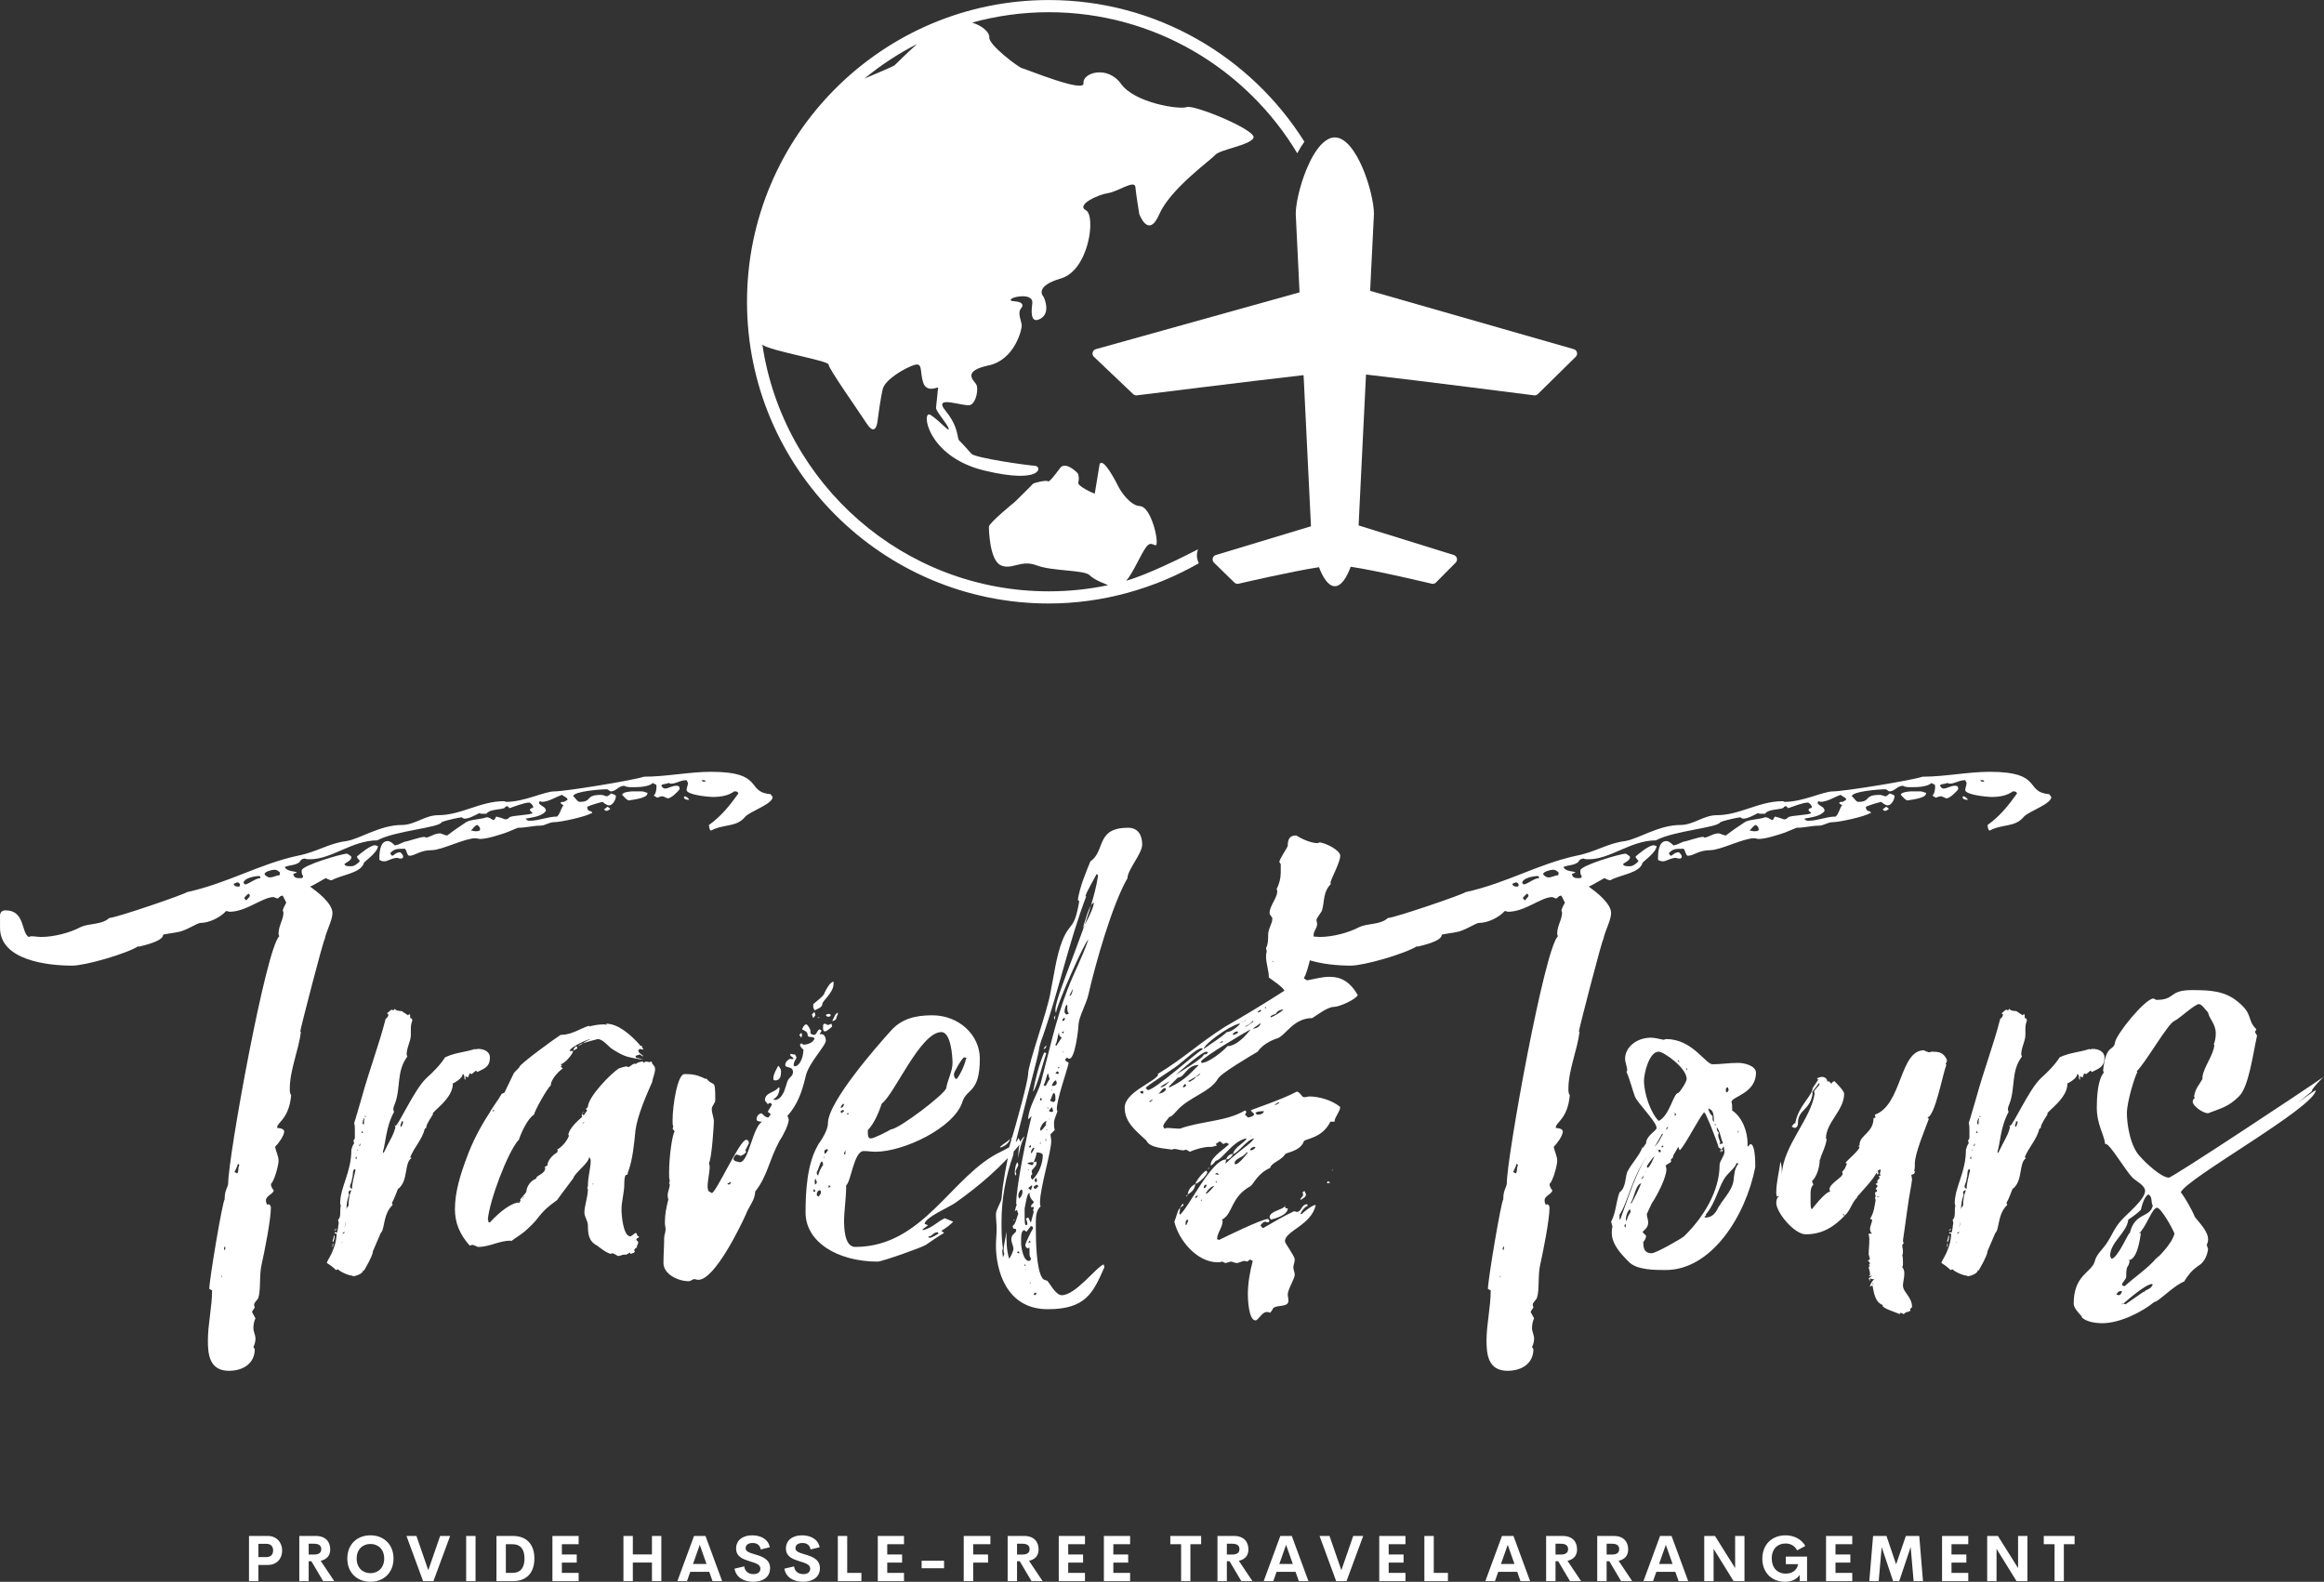 <svg viewBox="0 0 280 190.599" preserveAspectRatio="xMidYMid meet" class="css-g5ufxp" id="dehffggb"><rect x="0" y="0" width="280" height="190.599" fill="#333333" stroke="none"/><defs id="SvgjsDefs1001"><linearGradient id="SvgjsLinearGradient1013"><stop id="SvgjsStop1014" stop-color="#2d388a" offset="0"></stop><stop id="SvgjsStop1015" stop-color="#00aeef" offset="1"></stop></linearGradient><linearGradient id="SvgjsLinearGradient1016"><stop id="SvgjsStop1017" stop-color="#2d388a" offset="0"></stop><stop id="SvgjsStop1018" stop-color="#00aeef" offset="1"></stop></linearGradient><linearGradient id="SvgjsLinearGradient1019"><stop id="SvgjsStop1020" stop-color="#2d388a" offset="0"></stop><stop id="SvgjsStop1021" stop-color="#00aeef" offset="1"></stop></linearGradient></defs><g id="SvgjsG1007" featurekey="symbolFeature-0" transform="matrix(1.222,0,0,1.222,76.63,-21.869)" fill="#fff"><g xmlns="http://www.w3.org/2000/svg"><path fill="none" d="M27.722,22.228c-1.856,0.951-3.599,2.092-5.193,3.41c1.414-0.594,2.814-1.193,2.944-1.291   C25.606,24.248,26.558,23.248,27.722,22.228z"></path><path d="M48.315,75.162c0.083-0.09,0.166-0.182,0.246-0.299c0.814-1.185,1.48-2.925,1.961-3.257   c0.481-0.333,0.851,0.556,0.813-0.409c-0.035-0.959-0.738-3.365-1.665-3.401c-0.925-0.039-1.85-1.406-2.073-1.851   c-0.222-0.444-1.517-2.998-1.887-2.294l-0.481,2.923c-0.148-0.037-1.74-0.741-1.629-1.11c0.111-0.371,0.026-0.666-0.005-0.815   c-0.032-0.148-1.253-1.307-1.772-0.617c-0.518,0.692-1.109,1.47-1.22,1.32c-0.11-0.147-1.406,0.149-1.48,0.26   c-0.074,0.111-1.776,1.775-1.776,1.775s-2.554,2.073-2.554,2.442c0,0.371,0.074,3.33,1.185,3.812c1.11,0.482,1.961-0.591,3.516,0   c1.555,0.593,4.699,0.443,5.218,0.963c0.511,0.512,1.595,0.877,1.837,0.993c-1.891,0.396-3.849,0.606-5.856,0.606   c-14.305,0-26.185-10.575-28.236-24.318c0.783,0.617,6.527,1.572,6.527,1.953c0,0.404,2.821,4.379,3.764,5.827   c0.943,1.447,1.077-0.338,1.077-0.338s0.268-2.133,0.503-3.076c0.236-0.941,2.154-2.051,3.063-2.354   c0.909-0.303,0.573,0.572,0.909,1.682c0.336,1.111,1.48,0.438,1.48,0.539c0,0.1-0.168,1.65-0.201,1.986   c-0.034,0.336,1.145,1.616,1.245,2.052c0.101,0.438-0.842-0.739-1.783-1.345c-0.943-0.606-0.438,4.104,5.316,5.485   c5.755,1.38,5.688-0.438,4.981-0.472c-0.706-0.033-5.89-0.773-6.26-1.178c-0.37-0.403-0.976-1.11-1.212-1.312   c-0.235-0.204,0-1.28-1.346-2.93c-1.346-1.649,1.818-0.368,2.423-0.57c0.605-0.203,0.875-1.684,0.572-2.087   c-0.303-0.405-1.313-1.279,1.245-1.819c2.559-0.538,3.298-3.533,3.265-3.969c-0.034-0.438-0.438-1.212-0.067-1.65   c0.37-0.438-0.034-0.673-0.673-0.706c-0.64-0.034-0.336-0.371,0.472-0.471c0.807-0.101,1.379,0.1,1.312,0.673   c-0.067,0.573-0.27,2.121,0.808,1.514c1.077-0.605,0.31-2.154,0.31-2.154s-1.05-1.008,1.71-1.816   c2.759-0.808,3.467-6.185,2.458-6.723c-1.009-0.539,1.242-1.556,2.186-1.69c0.942-0.135,2.625-1.347,2.692-0.607   c0.067,0.741,0.382,2.658,0.382,2.658s0.897,2.525,1.974,0.035c1.077-2.49,5.048-5.317,5.52-5.856s3.433-0.942,3.77-1.683   c0.335-0.741-5.856-3.298-6.582-3.029c-0.726,0.269-5.129-0.404-6.476-2.289c-1.347-1.884-3.837-1.077-3.702-0.067   c0.135,1.009-5.722-1.414-6.059-1.481c-0.336-0.067-3.298-2.288-3.23-3.029c0.044-0.49-0.656-1.149-1.696-1.466   c2.41-0.663,4.943-1.024,7.561-1.024c10.395,0,19.507,5.586,24.501,13.911c0.212-0.408,0.446-0.791,0.699-1.145   c-5.269-8.38-14.592-13.966-25.201-13.966c-16.405,0-29.752,13.347-29.752,29.752s13.347,29.752,29.752,29.752   c5.342,0,10.452-1.49,14.791-3.965c-0.339-0.786-0.124-1.125-0.078-1.375C54.032,72.774,50.406,74.582,48.315,75.162z    M27.722,22.228c-1.164,1.02-2.116,2.02-2.249,2.12c-0.13,0.098-1.53,0.697-2.944,1.291C24.123,24.32,25.866,23.179,27.722,22.228z   "></path><path d="M92.463,52.327l-20.085-5.753l0.375-7.572c0-2.13-1.729-7.556-3.857-7.556c-0.801,0-1.544,0.767-2.159,1.838   c-0.237,0.411-0.452,0.869-0.646,1.343c-0.647,1.576-1.047,3.354-1.047,4.375l0.375,7.72l-20.09,5.605   c-0.152,0.045-0.272,0.166-0.311,0.322c-0.039,0.155,0.009,0.319,0.126,0.429l3.877,3.686c0.083,0.075,0.195,0.119,0.307,0.119   c0.016,0,0.036,0,0.057-0.004c0.119-0.014,10.869-1.359,16.432-1.993l0.281,5.747l0.112,2.299l0.335,6.857l-9.384,2.837   c-0.15,0.045-0.265,0.169-0.301,0.323c-0.038,0.15,0.007,0.311,0.117,0.422l2.02,1.971c0.085,0.079,0.197,0.127,0.312,0.127   c0.034,0,0.066-0.01,0.102-0.015c0.058-0.015,5.145-1.201,7.924-1.631c0.387,1.011,0.911,1.875,1.562,1.875   c0.654,0,1.183-0.89,1.566-1.919c2.638,0.394,7.928,1.66,7.985,1.674c0.036,0.006,0.072,0.016,0.104,0.016   c0.118,0,0.232-0.049,0.317-0.134l1.949-1.968c0.108-0.114,0.153-0.272,0.113-0.422c-0.037-0.15-0.15-0.273-0.298-0.319   l-9.393-2.919l0.731-14.88c5.242,0.598,16.449,2.038,16.569,2.052c0.021,0.004,0.042,0.004,0.058,0.004   c0.117,0,0.229-0.045,0.314-0.128l3.74-3.681c0.112-0.111,0.158-0.276,0.118-0.428C92.733,52.492,92.614,52.371,92.463,52.327z"></path></g></g><g id="SvgjsG1008" featurekey="nameFeature-0" transform="matrix(2.108,0,0,2.108,15.771,69.554)" fill="#fff"><path d="M36.56 12.4 l0.12 0.16 c0 0.4 -1.24 0.8 -1.56 1.12 c-0.52 0.64 -1.2 0.4 -1.96 0.8 c-0.08 0 -0.12 -0.2 -0.12 -0.32 c0.68 -0.48 1.2 -1.12 1.68 -1.8 c-0.04 -0.12 -0.12 -0.12 -0.24 -0.12 c-0.32 0.24 -0.76 0.32 -1.2 0.32 c-0.28 0 -1.52 -0.12 -1.52 -0.4 c0 -0.12 0.08 -0.28 0.08 -0.4 l-0.08 -0.16 c-0.36 0 -0.6 0.2 -0.88 0.2 c-0.08 0 -0.12 -0.04 -0.16 -0.04 c-0.12 0.08 -0.4 0.04 -0.4 0.16 c0.04 0.08 0.12 0.16 0.2 0.16 c0.2 0 0.4 -0.16 0.64 -0.16 c0.12 0 0.2 0 0.2 0.2 c-0.12 0.16 -0.48 0.52 -0.68 0.52 l-0.28 -0.12 c-0.12 0 -0.2 0.04 -0.32 0.08 l-0.2 -0.12 c0.12 -0.08 0.16 -0.36 0.16 -0.48 c0 -0.24 -0.08 -0.12 -0.2 -0.24 c-0.28 0.24 -0.84 0.24 -1.2 0.24 c-0.12 0 -0.32 0 -0.44 -0.08 c-0.32 0 -0.48 0.32 -0.76 0.32 c-0.08 0 -0.16 -0.12 -0.24 -0.12 c-0.36 0 -1.92 0.12 -1.92 0.4 c0.12 0.08 0.24 0.32 0.36 0.32 c0.76 0 0.28 -0.4 1.24 -0.4 c0.12 0 0.24 0.08 0.32 0.08 c0.04 0 0.12 -0.04 0.24 -0.16 c0.12 0.04 0.28 0.08 0.28 0.16 c0 0.16 -0.16 0.52 -0.4 0.52 c-0.12 0 -0.32 -0.16 -0.36 -0.2 c-0.2 0.04 -0.72 0.2 -0.88 0.28 c0 0.36 0.28 0.16 0.28 0.36 l0 0.04 l-0.04 -0.04 c-0.28 0.2 -1.76 0.52 -2.12 0.52 c-0.32 0 -0.52 0.2 -0.8 0.2 c-0.44 0 -0.8 0.12 -1.28 0.12 l-0.68 0.28 c-0.36 0.12 -1.08 0.36 -1.48 0.36 c-0.08 0 -0.16 -0.04 -0.28 -0.04 c-0.6 0 -1.92 0.68 -2.48 0.68 c-0.68 0 -0.96 0.32 -1.28 0.32 c-0.16 0 -0.16 -0.4 -0.28 -0.4 c-0.4 0 -0.6 0 -0.8 0.24 l-0.04 0 l0.12 0.16 c0.12 0 0.2 -0.2 0.48 -0.2 c0.04 0.04 0.16 0.16 0.16 0.24 s-0.04 0.12 -0.12 0.12 c-0.04 0 -0.12 0 -0.2 -0.04 c-0.32 0 -0.56 0.2 -0.76 0.2 c-0.08 0 -0.28 -0.04 -0.28 -0.12 c0 -0.28 0 -1.04 0.48 -1.04 c0.16 0 0.36 0.2 0.44 0.28 l-0.04 0 c0 -0.04 0.16 -0.08 0.2 -0.08 l0.36 -0.16 c0.28 -0.04 0.88 -0.28 1.16 -0.28 l0.04 0.04 c0.24 0 0.48 -0.24 0.84 -0.24 c0.16 0.04 0.28 0.12 0.4 0.12 c0.36 -0.28 0.72 -0.52 1.08 -0.76 c0.24 -0.16 0.88 -0.16 1.16 -0.28 c0.2 0 0.28 0.12 0.4 0.16 c0.08 0 0.12 -0.16 0.16 -0.2 c0.16 0.04 0.32 0.08 0.52 0.16 c0.12 0 0.16 -0.04 0.24 -0.12 c0.2 -0.12 1.2 -0.12 1.32 -0.24 l-0.16 -0.16 c0 -0.12 0.16 -0.12 0.2 -0.16 c0 -0.12 -0.16 -0.28 -0.24 -0.28 c-0.28 0 -0.88 0.24 -1.12 0.32 l-0.12 -0.12 l-0.12 0.04 c0 0.2 -0.88 0.08 -1.08 0.4 l-0.2 0 c-0.08 0 -0.16 0 -0.2 -0.04 c-0.24 0.12 -0.6 0.32 -0.84 0.32 c-0.04 0 -0.16 -0.04 -0.16 -0.08 c-0.04 0 -0.76 0.12 -1.16 0.28 c-0.12 0.32 -2.64 0.48 -3.68 1.04 c-1.44 0 -2.6 1.08 -3.84 1.08 c-0.12 0 -0.24 0 -0.28 -0.04 c-0.2 0 -0.28 0.12 -0.32 0.2 c-0.24 0.2 -0.56 0.16 -0.84 0.28 c0.08 0.28 0.68 0.24 0.68 0.32 l-0.2 0.08 c0.04 0.24 0.2 0.24 0.4 0.24 c0.08 0 0.16 0 0.16 -0.12 c-0.08 -0.08 -0.08 -0.2 -0.08 -0.32 c0 -0.28 2.28 -0.96 2.6 -0.96 c0.04 0.04 0.24 0.12 0.24 0.2 c0 0.2 -0.28 0.28 -0.4 0.4 c0.04 0.12 0.2 0.12 0.4 0.12 c0.16 0 0.32 -0.12 0.48 -0.28 c0 -0.08 -0.16 -0.16 -0.16 -0.28 c0.24 -0.2 0.76 -0.64 1.04 -0.64 c0.04 0 0.08 0.04 0.16 0.04 c0 0.36 -0.76 0.88 -0.8 0.96 c-0.16 0.6 -1.28 0.68 -1.84 1 c-0.12 0 -0.28 -0.08 -0.32 -0.12 c-0.08 0 -0.68 0.4 -0.92 0.48 c0.44 0.32 1.28 0.96 1.28 1.52 c0 0.4 -0.36 1.04 -0.44 1.48 c-0.08 0.04 -1.4 5.16 -1.4 5.28 l0 0.04 l0.04 -0.04 c-0.12 1.04 -0.64 2.2 -0.64 3.28 c0 0.12 0 0.28 0.08 0.36 c-0.12 1.36 -0.8 1.56 -0.8 1.84 l0 0.04 c0.12 0 0.4 0.04 0.4 0.2 c0 0.24 -0.32 0.68 -0.52 0.88 c0.04 0.24 0.2 0.52 0.2 0.8 c0 0.24 -0.24 1.16 -0.44 1.32 c0 0.12 0.08 0.28 0.16 0.36 c0 0.2 -0.44 0.32 -0.44 0.56 c0 0.08 0 0.16 0.08 0.28 l0.04 -0.04 c0.12 0 0.16 0.12 0.16 0.2 c0 0.68 -0.36 2.48 -0.52 3.2 c-0.16 0.64 -0.04 1.48 -0.2 1.96 c-0.08 0.16 -0.24 0.24 -0.24 0.4 c0 0.04 0.04 0.12 0.04 0.12 c0 0.04 -0.16 0.24 -0.16 0.28 l0.2 0.36 c-0.08 0.16 -0.12 0.36 -0.12 0.56 s0.12 0.4 0.12 0.6 c0 0.16 -0.04 0.32 -0.12 0.48 l0.08 0.12 c0 0.8 -0.64 1.24 -1.48 1.24 c-1.12 0 -1.2 -0.96 -1.2 -1.72 c0 -0.96 0.24 -1.92 0.24 -2.88 l-0.16 -0.08 c0 -0.52 0.76 -5.04 0.88 -5.12 l0 -0.08 c0 -0.44 0.2 -0.64 0.2 -0.84 c0 -1.48 2.16 -13.44 2.92 -14.12 c-0.04 -0.08 -0.04 -0.12 -0.04 -0.16 c0 -0.44 0.28 -0.8 0.28 -1.2 l-0.04 -0.12 c0.04 -0.16 0.12 -0.28 0.2 -0.44 l-0.2 -0.4 c-0.2 0 -0.2 0.16 -0.32 0.16 l-0.2 -0.08 c-0.64 0 -1.56 0.84 -2.52 0.84 c-0.08 0 -0.08 -0.04 -0.2 -0.04 c-0.32 0.36 -0.96 0.68 -1.48 0.68 c-0.16 0 -0.88 0.48 -1.28 0.52 c-0.12 0.04 -0.84 0.12 -0.84 0.16 c0 0.36 -1.08 0.6 -1.4 0.68 l0 -0.04 c-0.68 0.44 -3.04 1.12 -3.8 1.12 c-1.44 0 -4.12 -0.32 -4.12 -2.16 l0 -0.4 l0 -0.36 c0.04 -0.12 0.08 -0.24 0.32 -0.24 c1.12 0 0.88 1.28 1.32 1.52 c0.04 0 0.12 -0.04 0.12 -0.04 c0.2 0 0.4 0.04 0.6 0.04 c0.72 0 1.64 -0.24 2.24 -0.56 c0.52 -0.24 1.2 -0.12 1.64 -0.52 c0.48 -0.04 4.32 -1.36 4.44 -1.48 c2.36 -0.52 4.12 -1.6 6.32 -2.08 c1.08 -0.2 1.8 -0.72 2.8 -0.84 c0.76 -0.12 1.92 -0.92 3.16 -0.92 c0.76 0 1.32 -0.56 2.08 -0.56 c1.32 0 2.4 -0.8 3.76 -0.8 c0.08 0 0.08 0.04 0.12 0.04 c1.04 0 2.2 -0.6 2.76 -0.6 c0.64 0 4.56 -0.64 5.12 -0.84 c1.28 0 2.6 -0.28 3.84 -0.28 c3.08 0 1.96 1.16 3.4 1.28 z M24.76 12.84 l0.2 -0.12 c0 -0.12 -0.24 -0.2 -0.32 -0.28 c-0.36 0.12 -0.76 0.4 -1.16 0.4 c0 0 -0.08 -0.04 -0.12 -0.04 l-0.04 0.12 c0.16 0.2 0.4 0.2 0.4 0.44 c-0.24 0.32 -0.76 0.36 -1.16 0.44 c0.08 0.08 0.08 0.12 0.24 0.12 c0.52 0 1.04 -0.24 1.56 -0.24 c0.2 -0.2 0.2 -0.44 0.36 -0.64 l-0.16 -0.12 c0 -0.08 0.08 -0.08 0.16 -0.08 l0.04 0 z M29.52 12.32 l0 0.04 c0 0.28 -0.88 0.36 -1.08 0.4 c-0.16 -0.08 -0.24 -0.2 -0.36 -0.32 c0 -0.16 0.48 -0.2 0.6 -0.2 l0.52 0 c0.12 0 0.24 0.08 0.32 0.08 z M8.48 17.04 c0.04 -0.04 0.04 -0.12 0.04 -0.16 c-0.12 -0.12 -0.2 -0.16 -0.32 -0.16 c-0.16 0 -0.56 0.12 -0.56 0.24 c0 0.08 0.2 0.2 0.28 0.2 c0.24 0 0.36 -0.12 0.56 -0.12 z M7.4 17.2 c0 -0.08 0 -0.12 -0.08 -0.12 c-0.24 0 -0.88 0.12 -0.88 0.4 l0.08 0.08 c0.2 0 0.6 -0.36 0.88 -0.36 z M19.96 14.44 c0 -0.12 -0.04 -0.2 -0.16 -0.28 c-0.16 0.04 -0.2 0.16 -0.36 0.32 c0.04 0 0.2 0.04 0.24 0.04 c0.12 0 0.24 0 0.28 -0.08 z M6.6 18.48 c0 -0.04 0.2 -0.2 0.2 -0.28 c0 -0.04 -0.04 -0.08 -0.08 -0.12 c-0.08 0.08 -0.24 0.2 -0.24 0.28 z M6.2 17.68 l0.04 -0.08 c0 -0.08 -0.08 -0.16 -0.16 -0.16 l-0.2 0.08 c0 0.12 0.12 0.16 0.2 0.16 l0.12 0 z M6.12 34 c0.04 -0.16 0 -0.24 0.08 -0.4 l-0.08 -0.08 c-0.04 0.16 -0.12 0.32 -0.2 0.48 l0.16 0.08 z M27.24 13.12 c0.08 0.04 0.12 0.08 0.16 0.12 c-0.04 0.04 -0.16 0.12 -0.24 0.12 l-0.12 -0.08 c0.08 -0.08 0.16 -0.12 0.2 -0.16 z M31.68 12.52 c0.08 0.04 0.16 0.08 0.24 0.2 c-0.16 0 -0.28 0 -0.32 -0.16 z M32.68 11.68 l0.16 0 c0 -0.08 -0.04 -0.08 -0.16 -0.08 c-0.04 0 -0.04 0 -0.08 -0.04 z M5.4 38.36 c0 -0.04 0 -0.08 -0.04 -0.12 l-0.04 0.16 l0.04 0.08 c0 -0.04 0.04 -0.08 0.04 -0.12 z M5.2 40 l0 -0.04 l0 -0.04 l-0.04 0.04 c0 0.04 0.04 0.04 0.04 0.04 z M14.56 25.24 c0.08 -0.04 0.16 -0.16 0.16 -0.24 l-0.08 -0.08 c0.08 -0.04 0.2 -0.2 0.28 -0.2 l0.08 0.04 l0.08 -0.08 l0 -0.04 c0 0.12 0.24 0.16 0.4 0.16 l0.36 0.24 l0.08 -0.08 l0.04 0.08 l0 0.16 c0.04 0 0.12 0 0.12 0.12 l0 0.04 c-0.08 0.2 -0.08 0.36 -0.08 0.48 l0 0.32 c0 0.36 -0.24 0.72 -0.24 1.12 l0.04 0.12 c-0.64 0.84 -0.36 1.8 -0.72 2.72 c-0.04 0.08 -0.08 0.2 -0.08 0.28 c0 0.04 0 0.08 0.04 0.16 c-0.48 0.88 -0.48 1.84 -0.64 2.28 l0.04 0.08 c0.36 -0.76 0.56 -1 0.68 -1.48 l-0.04 -0.12 l0.04 0.04 c0.16 0 1.08 -2.08 1.76 -2.72 c0.4 -0.36 0.8 -0.76 1.08 -1.2 l0 0 c0.6 -0.28 1.12 -0.28 1.72 -0.48 l0 0.04 s0.08 -0.04 0.16 -0.04 c0.4 0 0.68 0.2 0.68 0.48 c0 0.56 -0.32 0.64 -0.72 0.84 l-0.08 -0.08 l-0.24 0.2 l-0.12 -0.04 l-0.08 0.2 l-0.04 0.04 l0.04 0 l-0.16 -0.08 l0 0.2 c-0.12 0 0 -0.32 -0.16 -0.32 c0 0.24 -0.44 0.48 -0.6 0.56 l0.04 0 c0 0.84 -1.16 1.56 -1.16 1.72 l0.04 0 c-0.08 0.12 -0.4 0.6 -0.4 0.76 l0 0.04 l-0.08 0.04 c-0.16 0.64 -0.6 1.04 -0.84 1.64 l0.08 0.04 c-0.44 0.28 -0.16 1.28 -0.76 1.76 l0 -0.04 c-0.12 0.28 -0.2 0.56 -0.36 0.84 l0.04 0.12 c-0.56 0.52 -0.44 1.4 -0.68 1.6 l-0.48 1.12 l0.04 -0.04 c-0.12 0.4 -0.32 0.72 -0.52 1.08 l-0.04 -0.04 c0 0.2 -0.36 0.32 -0.56 0.36 l-0.08 -0.04 c-0.2 0 -0.72 -0.24 -0.8 -0.36 l-0.12 0.04 c-0.16 -0.16 -0.32 -0.28 -0.52 -0.4 c0 -0.16 0.52 -0.72 0.56 -1.68 l-0.04 0 c-0.08 0 -0.08 -0.04 -0.08 -0.08 c0.08 0 0.12 0 0.12 0.04 c0.08 -0.08 0.08 -0.44 0.12 -0.56 l-0.04 -0.2 c0.2 -0.12 0.08 -0.6 0.16 -0.8 c0 0 -0.04 -0.08 -0.04 -0.12 c0 -0.96 0.64 -1.76 0.64 -3.08 c0.04 -0.12 0.08 -0.28 0.16 -0.36 l-0.04 -0.16 l0.08 -0.12 l0 -0.08 l0 -0.4 c0 -0.12 0 -0.28 -0.04 -0.4 c0.04 -0.08 0.4 -1.36 0.44 -1.48 c0.44 -1.6 0.96 -2.92 1.36 -4.48 z M12.64 34.36 c0 0.2 -0.12 0.36 -0.12 0.48 c0 0.04 0.08 0.12 0.12 0.12 c0 -0.32 0.12 -0.72 0.2 -1.08 l-0.04 -0.04 c-0.16 0 -0.08 0.4 -0.16 0.52 z M12.44 35.92 c0 -0.32 0.04 -0.6 0.16 -0.88 c-0.12 0 -0.16 0.08 -0.16 0.12 s0 0.12 0.04 0.12 c-0.12 0.28 -0.16 0.6 -0.16 0.88 c0 -0.08 0.04 -0.16 0.12 -0.24 z M15.4 31.32 l0.04 0.12 c0.04 -0.08 0.12 -0.2 0.12 -0.32 l-0.12 -0.04 l0.04 0.04 c-0.04 0.08 -0.04 0.16 -0.08 0.2 z M13.36 30.92 c-0.08 0 -0.12 0.2 -0.12 0.32 l0.08 0.04 c0 -0.12 0 -0.28 0.04 -0.36 z M11.6 37.6 l0.04 0.08 c0 0.12 -0.04 0.24 -0.08 0.32 l0 0 l-0.04 -0.04 c0.04 -0.12 0.08 -0.24 0.08 -0.36 z M11.56 38.2 l-0.04 0.12 l0 -0.08 c0 -0.04 0 -0.16 0.04 -0.16 l0 0.12 z M12.28 36.84 l-0.08 0.36 c0.04 -0.12 0.08 -0.24 0.08 -0.36 z M12.2 37.48 l0 -0.08 l-0.12 0.12 l0.04 0 l0.08 0 l-0.08 0 z M12.88 33.28 l0.04 -0.16 c-0.08 0.04 -0.08 0.04 -0.08 0.08 z M13.04 32.48 l0.04 0.04 c0.04 -0.08 0.04 -0.12 0.04 -0.16 z M11.76 37.24 l-0.04 0.08 l-0.12 0 z M12.92 32.72 l0.04 0.08 l0 -0.08 l-0.04 0 z M13.16 31.76 l0.04 0 l0.08 0 l-0.08 -0.12 c0 0.04 0 0.12 -0.04 0.12 z M13.36 30.8 l0 0.04 l0.08 0 c0 -0.04 -0.04 -0.04 -0.08 -0.04 z M12.08 38.04 l0 -0.04 l-0.04 0 z M12.96 32.92 l0 0.08 l0 -0.08 z M13.16 31.92 l0 -0.08 l0 0.08 z M11.56 38.44 l-0.04 -0.04 c0.04 0 0.04 0 0.04 0.04 z M15.32 31.24 c-0.04 0.04 -0.04 0.08 -0.04 0.12 c0 -0.04 0.04 -0.08 0.04 -0.12 z M20.44 27.2 c0 0.04 0 0.04 -0.04 0.08 c0 -0.04 0 -0.04 0.04 -0.08 z M20.24 28.08 l-0.04 0 l0.04 0 z M24.4 32.76 l-0.04 -0.04 c0.28 -0.16 0.56 -0.48 0.68 -0.8 l-0.04 -0.04 c0.04 -0.36 0.52 -0.8 0.8 -1.04 l-0.04 -0.08 l0.04 -0.08 l0.08 0.08 l0.2 -0.28 l-0.08 -0.08 l0.12 -0.12 c0 -0.56 1.28 -1.88 1.76 -2.2 l0 0 c0.16 -0.04 0.32 -0.12 0.48 -0.12 l0.04 0.04 c0.16 0 0.24 -0.2 0.44 -0.2 l0 0.04 c0.08 -0.08 0.24 -0.16 0.44 -0.16 l0 0.08 l0.16 -0.08 l0.2 0.04 l0.12 -0.04 c0.04 0.24 0.2 0.2 0.2 0.44 c0 0.2 -0.12 0.48 -0.16 0.68 l0 0.04 c-0.36 0.8 -0.84 1.92 -0.96 2.76 c-0.08 0.8 -0.16 1.72 -0.44 2.44 c0 0.04 0 0.12 -0.08 0.12 c-0.12 0 -0.12 0.44 -0.12 0.52 c0 0.52 -0.16 0.96 -0.16 1.48 c0 0.24 0.08 1.52 0.52 1.52 l0.28 -0.2 c0.12 0 0.04 0.2 0.2 0.2 c0 0.12 -0.12 0.04 -0.16 0.2 c0.04 0.04 0.12 0.08 0.12 0.16 l-0.08 0.2 l0 0.08 c-0.08 0 -0.16 0.12 -0.16 0.16 l0.04 0.04 c0 0.12 -0.16 0.12 -0.24 0.16 l-0.04 -0.08 l-0.2 0.12 l-0.12 0 c-0.12 0 -0.24 0.08 -0.36 0.08 c-0.16 -0.08 -0.24 -0.16 -0.36 -0.16 l-0.04 0.04 c-0.24 -0.04 -0.64 -0.36 -0.8 -0.48 c-0.48 -0.24 -0.52 -0.68 -0.52 -1.16 c0 -0.24 -0.2 -0.48 -0.2 -0.72 c0 -0.4 0.2 -0.88 0.2 -1.36 l-0.04 -0.04 l0.04 -0.12 c0 -0.6 0.16 -0.96 0.16 -1.48 c0 -0.04 -0.08 -0.16 -0.08 -0.2 c-0.04 0.4 -0.8 0.88 -0.92 1.24 c-0.32 0.44 -0.64 0.84 -0.92 1.24 c-1.12 0.8 -0.88 0.92 -1.68 1.64 c-0.28 0.28 -0.64 0.48 -0.96 0.72 l0 -0.04 c-0.68 0 -1.2 0.36 -1.88 0.36 c-0.04 0 -0.24 -0.12 -0.32 -0.12 l-0.16 0.04 c-0.56 -0.64 -0.84 -1.28 -0.84 -2.08 c0 -1 0.32 -2 0.68 -2.96 c0.32 -0.88 0.76 -1.72 1.28 -2.52 c0.16 -0.28 0.36 -0.56 0.52 -0.8 l0.2 -0.32 s0.16 -0.04 0.16 -0.08 l0.52 -1.08 c0 -0.04 0.32 -0.32 0.32 -0.36 c0 -0.16 2.04 -1.64 2.36 -1.84 c0.4 0 0.8 -0.16 1.12 -0.32 c0 0 0.44 -0.2 0.52 -0.2 c0.04 0 0 0 0 0.04 c0.12 -0.04 0.48 -0.12 0.8 -0.12 c0.08 0 0.16 0 0.2 0.04 l-0.04 -0.08 c0.72 0 1.44 0.68 1.88 1.16 c0.04 0.08 0.08 0.12 0.2 0.12 l-0.04 0.04 l0.08 0.12 l0 0.04 l-0.2 -0.04 l-0.08 0.08 c0 0.2 0.28 0.24 0.28 0.36 l-0.2 -0.12 l-0.24 0.08 c0 0.16 0.24 0.2 0.44 0.24 c-0.88 -0.2 -0.96 -0.12 -1.72 -0.6 c-0.28 -0.16 -0.56 -0.6 -0.88 -0.6 c-0.04 0 -0.76 0.2 -0.84 0.24 c0.12 -0.12 0.28 -0.16 0.44 -0.24 c-0.2 0 -1.2 0.48 -1.2 0.68 l0.2 0 c-0.04 0.2 -0.48 0.72 -0.72 0.76 l0.08 0.08 l-0.08 0.04 l0.12 0.12 c-0.28 0.2 -0.68 0.64 -0.68 0.96 c-0.2 0.16 -0.92 1.44 -0.96 1.68 c-0.36 0.2 -0.76 1.08 -0.88 1.48 l0 -0.04 c-0.64 0.72 -1.68 3.52 -1.76 4.56 c0.08 0.08 -0.04 0.16 0.12 0.16 c0.32 -0.36 1 -1 1.52 -1.12 l0.16 0 l0.08 -0.16 l-0.04 0 c0.04 -0.12 0.32 -0.36 0.36 -0.48 l0 0.04 c0 -0.32 0.24 -0.68 0.6 -0.8 l-0.04 0 c0.04 -0.2 0.52 -0.24 0.52 -0.6 l-0.04 -0.04 l0.2 -0.12 l-0.04 0 c0.04 -0.28 0.28 -0.56 0.56 -0.72 z M24.36 27.76 c0.16 -0.2 0.52 -0.92 0.88 -0.96 c-0.2 0.36 -0.68 0.64 -0.88 1 l0 -0.04 z M25.32 27.04 l-0.04 -0.04 c0.04 -0.04 0.12 -0.16 0.16 -0.2 l0.08 0.08 c0 0.08 -0.12 0.12 -0.2 0.16 z M25.84 26.64 c-0.08 0.04 -0.16 0.12 -0.28 0.16 l0 0 c0.08 -0.08 0.2 -0.16 0.28 -0.16 z M20.68 30.56 c0.04 -0.04 0.08 -0.08 0.08 -0.12 c-0.08 0 -0.08 0.08 -0.08 0.12 z M29.32 27.56 l-0.08 0 c-0.16 0 -0.28 -0.04 -0.32 -0.08 c0.12 0 0.28 0.08 0.4 0.08 z M22.4 35.44 l0.08 0 l0 -0.04 z M25.8 31.2 l0.08 0 l0.04 -0.04 c-0.04 0 -0.08 0 -0.12 0.04 z M22.4 35.44 l-0.04 0.08 l0 0.04 c0.04 -0.04 0.04 -0.08 0.04 -0.12 z M26.4 34.64 l0 0.08 l0.04 -0.04 z M25.88 30.6 l-0.04 0 l0.04 -0.04 c0.04 0 0.04 0 0.04 -0.04 c0 0.04 0 0.04 -0.04 0.08 z M25.8 30.64 c0 -0.04 0 -0.04 0.04 -0.04 c0 0.04 0 0.04 -0.04 0.04 z M29.28 27.6 l0 0 l0 0 l0 0 z M22.04 35.72 l0.12 -0.04 c-0.04 0.04 -0.04 0.04 -0.12 0.04 z M28.76 27.44 l0 0.04 l0 -0.04 z M30.48 37.76 c0 -0.16 0.08 -0.32 0.08 -0.48 c0 -0.12 -0.04 -0.24 -0.04 -0.4 c0 -0.48 0.08 -0.84 0.2 -1.32 c-0.04 -0.08 -0.04 -0.16 -0.04 -0.24 c0 -0.2 0.12 -0.4 0.12 -0.64 l-0.04 0 l0.04 -0.2 c-0.04 -0.08 -0.04 -0.24 -0.04 -0.44 c0 -1 0.2 -2.24 0.32 -2.36 l-0.12 -0.16 l0.04 -0.12 c-0.04 -0.08 -0.04 -0.2 -0.04 -0.36 c0 -0.84 0.28 -2.64 0.68 -2.64 c0.24 0 0.52 0 0.84 0.12 l0.2 0.08 s0.16 0.08 0.2 0.08 l0 -0.04 c0.44 0.56 0.52 -0.08 0.52 1.24 c0 0.2 -0.2 0.32 -0.2 0.52 c0 0.24 0.12 0.48 0.12 0.72 c0 0.16 -0.12 2.12 -0.28 2.36 c0 0.04 0.04 0.16 0.04 0.2 c0 0.36 -0.12 0.8 -0.12 1.16 c0 0.12 0.04 0.16 0.04 0.24 l0.2 0.12 c0.24 0 1.6 -3.04 1.96 -3.04 c0.12 0 0.16 0.08 0.16 0.2 l-0.2 0.4 l0.04 0.08 c0 0.08 -0.2 0.2 -0.32 0.24 c-0.04 -0.04 -0.12 -0.04 -0.2 -0.08 c-0.12 0 -0.2 0.2 -0.2 0.24 c0 0.16 0.24 0.16 0.36 0.2 c0.52 0 0.72 -2 1.28 -2.32 c-0.04 0 -0.32 0 -0.32 -0.12 c0 -0.16 0.08 -0.32 0.28 -0.36 c0.12 0.08 0.2 0.24 0.4 0.24 l0.12 -0.16 c0 -0.08 -0.12 -0.12 -0.16 -0.16 c0.04 -0.12 0.24 -0.36 0.24 -0.44 l-0.12 -0.08 l-0.12 0.08 c-0.04 -0.08 -0.16 -0.16 -0.16 -0.24 c0 -0.44 0.64 -0.44 0.76 -0.72 l0.08 0.04 c-0.04 0.28 -0.08 0.48 -0.36 0.64 l0.08 0.04 c0.32 0 0.52 -0.4 0.6 -0.68 l0.08 -0.24 c0 -0.04 0.04 -0.12 0.04 -0.12 c0.08 -0.28 0.32 -0.28 0.32 -0.56 c0 -0.36 -0.44 -0.2 -0.44 -0.4 c0 -0.16 0.12 -0.28 0.28 -0.36 l0.12 0.04 l0.08 -0.08 c-0.08 -0.04 -0.2 -0.12 -0.2 -0.2 l0.04 -0.04 l0.16 0.04 l0.08 0 l0.08 0.16 c0 0.12 -0.16 0.2 -0.16 0.48 l0.08 0.04 c0.36 -0.08 0.48 -0.68 0.48 -0.96 c-0.08 -0.04 -0.2 -0.2 -0.2 -0.28 l0.08 -0.08 l0.12 0.08 c0.24 0 0.56 -0.12 0.64 -0.36 c-0.16 -0.16 -0.4 0 -0.4 -0.2 s-0.2 -0.24 -0.32 -0.32 c0.04 -0.08 0.12 -0.28 0.24 -0.28 c0.08 0 0.24 0.28 0.24 0.36 l0 0.12 c0 0.08 0.16 0.12 0.2 0.12 c0.16 0 0.16 -0.24 0.32 -0.32 l0.12 0.08 l-0.12 0.2 l0.12 0 c0.16 0 0.24 0.2 0.24 0.36 c0 0.32 -1 1.28 -1.16 2.08 c-0.2 0.84 -0.44 1.56 -1.04 2.24 c0.04 0.04 0.08 0.16 0.08 0.2 c0 0.28 -0.32 0.92 -0.52 1.2 c-0.64 1.2 -0.68 2 -1.4 2.92 c0 0.48 -0.36 0.84 -0.52 1.28 c-0.32 0.72 -1.8 3.76 -2.72 3.76 c-0.12 0 -0.16 -0.04 -0.24 -0.04 s-0.2 0.12 -0.32 0.12 c-0.6 0 -1.44 -0.4 -1.44 -1.04 c0 -0.48 0.04 -0.96 0.04 -1.44 z M40.16 23.12 l0 0.12 c0 0.52 -0.64 0.96 -0.64 1.16 s-0.32 0.28 -0.44 0.36 l-0.08 -0.16 l0 -0.2 c0.08 -0.08 0.64 -0.48 0.64 -0.64 l0 0 c0.08 -0.16 0.32 -0.64 0.52 -0.64 z M37.16 28.24 c0 0.24 -0.04 0.52 -0.32 0.52 c-0.12 0 -0.12 -0.04 -0.12 -0.12 c0 -0.24 0.2 -0.56 0.28 -0.72 c0.08 0.08 0.16 0.2 0.16 0.32 z M39.68 25.52 l0.16 0.08 l0.2 -0.08 l0.04 0.16 c-0.08 0.08 -0.32 0.28 -0.4 0.28 c-0.12 0 -0.12 -0.12 -0.12 -0.16 l0 -0.12 c0 -0.08 0 -0.16 0.12 -0.16 z M40.4 24.88 l0 0.12 c-0.12 0.16 0 0.24 -0.24 0.36 l-0.08 0 c0.12 -0.16 0.12 -0.36 0.32 -0.48 z M39 25.2 l-0.08 -0.2 c0.08 -0.08 0.12 -0.12 0.12 -0.16 c0.04 0.04 0.08 0.12 0.08 0.2 z M39.8 25.12 l-0.08 -0.08 c0 -0.04 0.08 -0.08 0.2 -0.08 c0 0 0.04 0.04 0.08 0.04 c0 0.12 -0.08 0.12 -0.2 0.12 z M38.2 26.16 l0.12 -0.12 l0.04 0.12 l-0.04 0.16 z M34.2 34.72 l0.08 -0.08 l0 -0.08 l-0.2 0.12 z M39.36 25.16 l-0.04 0.04 l-0.08 -0.04 l0.12 0 z M50.72 32.04 l0.16 0.28 c-1.04 1.32 -2.4 2.48 -3.76 3.44 c-0.4 0.28 -1.68 0.8 -1.76 1.2 l0.2 0.08 l-0.32 0.24 l0.04 0.04 c0.52 -0.12 0.8 -0.48 1.24 -0.68 l0.48 0.2 c-0.16 0.16 -0.4 0.36 -0.68 0.52 l0.16 0.12 c-0.36 0.2 -0.68 0.44 -1.04 0.68 c-0.24 0.16 -2.52 0.96 -2.76 0.96 c-2.28 0 -4.12 -1.12 -4.12 -2.8 c0 -1.2 0.08 -2.8 0.72 -3.88 c-0.12 0.12 0.56 -0.68 0.56 -1.24 c0 -1.2 2.8 -4.4 3.6 -5.28 c0.6 -0.68 1.4 -0.88 2.36 -0.88 c1.52 0 2.72 1.12 2.72 2.48 c0 2 -0.76 1.68 -1 2.48 c-0.48 1.48 -3.36 2.84 -4.96 2.84 c-0.24 0 -0.44 -0.04 -0.68 -0.04 c-0.56 0 -0.72 1.76 -1 1.96 l0 0.16 c0 0.44 -0.12 1.44 -0.12 1.8 c0 0.4 0 1.56 0.64 1.56 c3.92 0 5.52 -4.12 8.32 -5.44 c0.32 -0.16 0.96 -0.48 1 -0.8 z M42.12 31.6 l0 0.16 c0 0.08 0 0.32 0.16 0.32 c0.2 0 0.96 -0.4 1.16 -0.52 c0.44 0 3.12 -2.04 3.16 -2.36 c0.08 -0.48 0.36 -0.96 0.36 -1.44 c0 -0.32 -0.08 -1.76 -0.64 -1.76 c-1.2 0 -2.68 3.56 -3.4 4.08 c-0.16 0.48 -0.44 1.16 -0.8 1.52 z M47.64 27.44 c-0.12 0 -0.6 0.84 -0.6 0.96 s0.04 0.28 0.16 0.28 c0.24 -0.32 0.44 -0.76 0.52 -1.12 l0.04 -0.08 z M39.28 34.2 c0.04 -0.2 0.16 -0.44 0.28 -0.6 c0 -0.04 0 -0.2 -0.08 -0.2 s-0.2 0.52 -0.28 0.6 c0 0.08 0 0.16 0.08 0.2 z M45.6 37.68 l-0.04 0.04 c0.04 0 0.08 0.04 0.08 0.04 c0.16 0 0.44 -0.2 0.52 -0.24 l-0.04 -0.08 c-0.28 0 -0.32 0.24 -0.52 0.24 z M49.68 32.6 l0 -0.04 c0.16 -0.16 0.4 -0.28 0.56 -0.44 c-0.04 0.24 -0.36 0.44 -0.56 0.48 z M39.32 35.4 c0 -0.04 0.12 -0.16 0.12 -0.2 s0 -0.12 -0.04 -0.16 c-0.16 0 -0.2 0.16 -0.2 0.24 s0.08 0.12 0.12 0.12 z M39.72 32.92 l0.12 -0.16 l-0.04 -0.08 l-0.16 0.08 l0 0.2 z M39.2 34.56 c0 -0.04 -0.08 -0.16 -0.08 -0.2 l-0.04 0.16 c0 0.08 0 0.12 0.04 0.2 c0.04 -0.04 0.08 -0.08 0.08 -0.16 z M40.76 30.52 c0 -0.04 -0.04 -0.04 -0.04 -0.08 l-0.16 0.08 l0.04 0.12 z M40.64 30.32 c0.08 -0.04 0.08 -0.12 0.12 -0.16 l-0.04 -0.08 c-0.08 0.08 -0.12 0.12 -0.16 0.24 l0.08 0 z M39.88 34.92 l0.12 -0.12 l-0.12 -0.04 l0 0.16 z M50.52 32 l0 0.04 c-0.08 0.04 -0.2 0.04 -0.28 0.08 c0.16 -0.08 0.08 -0.12 0.28 -0.12 z M39.08 35.12 l0.04 0 c0 -0.04 -0.04 -0.12 -0.08 -0.16 l-0.04 0.16 l0.08 0 z M40.84 32.96 l0 -0.2 c-0.04 0.08 -0.08 0.12 -0.08 0.24 z M41 30.64 l-0.08 0 l0.04 0.08 c0.04 -0.04 0.08 -0.04 0.08 -0.08 l-0.04 0 z M39.6 33.2 l0.04 0 l-0.04 -0.04 l0.04 0 l-0.04 -0.04 l0 0.08 z M57.8 15.28 c0 0.52 -0.84 1.44 -0.84 1.92 c-0.88 1.52 -1.84 4.92 -2.24 6.68 c-0.12 0.52 -0.52 1.2 -0.56 1.68 c0 0.28 -0.2 1.96 -0.52 1.96 c-0.12 0 -0.12 -0.08 -0.12 -0.08 l-0.12 0.12 c0 0.12 0.12 0.12 0.2 0.2 c-0.12 0.52 -0.68 2.08 -0.68 2.64 c0 0.04 0 0.08 0.04 0.12 c-0.12 0.36 -0.2 0.44 -0.2 0.72 c0 0.08 0 0.2 0.04 0.36 l-0.24 0.24 c0 0.12 0.04 0.24 0.04 0.4 c0 0.6 -0.64 2.68 -0.64 3.48 c0 0.12 0 0.2 0.04 0.24 c-0.24 0.2 -0.28 0.56 -0.28 0.88 l0 0.36 c0 0.8 0.04 2.36 0.36 2.84 c0.08 0.16 0.24 0.12 0.32 0.2 c0.16 0.2 0.48 0.8 0.8 0.8 c0.8 0 2 -1.64 2.4 -1.76 l0.04 0.16 c-0.64 1.44 -1.04 2.4 -3.24 2.4 c-2.4 0 -2.96 -2.28 -2.96 -3.64 c0 -0.32 0.04 -0.64 0.04 -0.96 c0 -0.28 -0.04 -0.56 -0.04 -0.84 c0 -0.24 0.28 -0.64 0.32 -0.88 c0.08 -1 0.28 -1.92 0.48 -2.92 l-0.04 -0.04 c0.52 -1.68 1.08 -3.84 1.08 -4.16 c0 -0.6 1.12 -3.64 1.28 -4.68 c0.2 -0.96 0.32 -2.04 0.68 -2.96 c0.44 -1.08 0.68 -0.56 0.96 -2.24 l-0.08 -0.08 c0.12 -0.76 0.44 -1.52 0.72 -2.2 c0.88 -0.6 0.28 -1.92 2.16 -1.92 c0.6 0 0.8 0.48 0.8 0.96 z M50.52 36.24 l0.08 -0.32 l0.04 0 s-0.04 -0.08 -0.04 -0.12 c0 -1 0.6 -3.88 0.88 -5 l-0.16 0.16 l-0.04 0 c0.04 -0.68 0.52 -1.4 0.72 -2.04 c0.48 -1.8 0.84 -3.56 1.52 -5.32 c0.36 -0.96 0.88 -1.92 1.2 -2.88 c-0.2 0.08 -1.8 3.72 -1.84 4.16 c-0.04 0 -0.04 -0.12 -0.04 -0.16 c0 -0.88 2.12 -5.32 2.44 -7.68 l-0.08 -0.08 c-0.12 0.24 -0.64 1.12 -0.64 1.28 l0.04 0 c-1 2.64 -1.56 5.36 -2.48 8 c-0.12 0.32 -0.2 0.56 -0.24 0.88 c-0.12 0.64 -1.44 5.48 -1.44 5.84 l0 0.04 c-0.44 1.24 -0.68 2.52 -0.68 3.84 c0 0.52 0 1 0.08 1.52 c0 0.04 -0.04 0.12 -0.04 0.12 c0 0.16 0.04 0.28 0.04 0.4 l0.08 -0.2 c0 -0.04 -0.04 -0.08 -0.04 -0.16 c0 -0.36 0.12 -0.76 0.16 -1.12 c0 0.52 0 1.08 0.16 1.56 c0.08 -0.12 0.24 -0.44 0.24 -0.56 c0 -0.2 -0.12 -0.36 -0.12 -0.56 c0 -0.32 0.28 -0.32 0.28 -0.52 c0 -0.16 -0.2 0.04 -0.2 -0.24 c0.2 -0.16 0.2 -0.44 0.32 -0.68 l-0.08 -0.24 z M51.56 37.24 c0 -0.08 0 -0.12 -0.12 -0.16 l-0.24 0.32 c-0.04 0 -0.12 -0.04 -0.12 -0.08 c-0.2 0 -0.2 0.36 -0.2 0.56 c0 0.12 0 0.24 0 0.2 c0 0.2 0.12 1 0.44 1 c0.12 0 0.12 -0.12 0.12 -0.16 c-0.08 -0.08 -0.08 -0.2 -0.08 -0.28 l0 -0.32 l-0.12 0.04 c-0.08 -0.04 -0.12 -0.12 -0.12 -0.2 s0.36 -0.84 0.44 -0.92 z M51.44 36.88 l0.16 -0.6 l-0.04 -0.12 c0.04 -0.04 0.04 -0.08 0.04 -0.16 l-0.16 0 c0 -0.16 0.16 -0.2 0.16 -0.28 s-0.24 -0.16 -0.24 -0.52 c-0.16 0 -0.24 0.76 -0.28 0.88 l0 0.36 c0 0.28 0 0.6 0.08 0.6 l0.08 -0.04 c0 -0.12 -0.04 -0.24 -0.08 -0.32 l0.08 -0.08 c0.12 0 0.08 0.16 0.2 0.28 z M51.6 33.44 l0.16 -0.04 l0 0.12 c0 0.16 -0.24 0.28 -0.28 0.44 l0.04 0.16 c-0.08 0.04 -0.08 0.12 -0.08 0.2 l0.08 0.12 c0.44 -0.4 0.6 -1.04 0.6 -1.4 c0 -0.12 -0.2 -0.16 -0.36 -0.16 c0 0.16 -0.08 0.36 -0.16 0.56 z M52.2 27.16 l0.12 0.04 c-0.12 0.32 -0.56 2.04 -0.76 2.2 c0.16 -0.8 0.32 -1.48 0.64 -2.24 z M55.04 18.6 c-0.28 0.08 -0.52 1.16 -0.64 1.44 c0.2 -0.28 0.64 -1.16 0.64 -1.44 z M52.52 29.92 l0.2 0.08 c0.12 -0.04 0.12 -0.08 0.12 -0.2 s0 -0.28 -0.08 -0.32 c-0.12 0.04 -0.12 0.32 -0.24 0.44 z M53.04 26 c-0.08 0.24 -0.08 0.52 -0.2 0.72 l0.04 0.08 c0.12 -0.16 0.2 -0.32 0.32 -0.48 c-0.16 -0.12 -0.16 -0.16 -0.16 -0.32 z M50.72 33.2 c0 -0.32 0 -1 0.36 -1.24 c-0.2 0.36 -0.32 0.88 -0.36 1.24 z M52.16 29.04 l0.12 0.04 c0.08 -0.12 0.16 -0.32 0.24 -0.4 c-0.08 -0.12 -0.04 -0.24 -0.12 -0.32 c-0.08 0.2 -0.12 0.48 -0.24 0.68 z M52.32 31.28 l-0.04 0 l0.04 -0.16 l0 -0.04 c-0.2 0.08 -0.32 0.32 -0.36 0.48 l0.04 0.08 c0.12 -0.08 0.2 -0.2 0.32 -0.36 z M50.72 35.36 l0.04 0.16 c0.12 -0.08 0.2 -0.24 0.2 -0.4 c0 0 0 -0.12 -0.08 -0.12 c-0.12 0.12 -0.16 0.24 -0.16 0.36 z M50.68 33.44 l0.04 0.16 c-0.04 0.12 -0.12 0.24 -0.16 0.36 c0 0.04 0.04 0.08 0.04 0.16 c0 0.04 -0.04 0.08 -0.04 0.08 c-0.04 -0.04 -0.04 -0.12 -0.04 -0.2 c0 -0.12 0.04 -0.48 0.16 -0.56 z M53.52 24.44 c-0.12 0 -0.16 0.32 -0.16 0.4 c0 0.04 0.04 0.12 0.12 0.16 l0.16 -0.08 c-0.12 0 -0.12 -0.2 -0.12 -0.32 l0 -0.16 z M52.92 28.92 l-0.04 -0.16 c-0.12 0 -0.24 0.24 -0.24 0.32 c0.16 0 0.24 -0.04 0.28 -0.16 z M51.64 32.64 l-0.04 -0.04 c-0.12 0.08 -0.16 0.2 -0.16 0.32 c0.08 0 0.16 -0.2 0.2 -0.28 z M51.6 33.44 l-0.08 0 c-0.08 0 -0.24 0 -0.28 0.08 c0.04 0 0.2 0.08 0.24 0.08 c0.12 0 0.08 -0.08 0.12 -0.16 z M52.64 30.56 l0.08 -0.04 l-0.08 -0.24 l-0.16 0.2 c0 0.08 0.08 0.08 0.12 0.08 l0.04 0 z M51.28 34.92 l0.16 0.12 l0.08 -0.24 l-0.04 -0.04 z M51.76 34.72 l-0.16 0.12 l0 0.04 c0 0.04 0.04 0.08 0.12 0.08 l0.16 -0.16 z M51.64 34.48 l0.08 0.12 l0.08 -0.12 l-0.08 -0.16 z M53.84 23.52 l-0.2 0.4 l0.04 0 c0.08 0 0.16 -0.32 0.16 -0.4 z M53.04 28.32 l-0.08 -0.08 c-0.04 0 -0.08 0.08 -0.12 0.12 l0.16 0.04 z M53.4 25.2 l-0.04 0 c-0.08 0 -0.12 0.04 -0.12 0.16 l0.04 0 c0.08 0 0.08 -0.08 0.12 -0.16 z M52.8 25.32 l-0.04 -0.16 l0.08 -0.12 c0 0.04 -0.04 0.24 -0.04 0.28 z M50.72 38.52 l-0.08 0.08 l0.08 0.04 l0.08 0 z M52 29.92 l0.08 -0.08 l-0.08 -0.08 c-0.04 0.04 -0.04 0.08 -0.04 0.08 z M52.32 26.76 c0 0.04 0 0.16 -0.12 0.2 l-0.04 0 c0.04 -0.08 0.12 -0.16 0.16 -0.2 z M52.32 32.2 l-0.04 -0.16 l0 0.2 z M51.44 32.44 l-0.12 0.12 l0.04 0.04 c0.08 0 0.08 -0.04 0.08 -0.04 l0 -0.12 z M51.76 40.96 l-0.04 -0.08 c-0.04 0.04 -0.12 0.04 -0.12 0.12 l0.08 0.04 z M51.44 38 l-0.08 -0.08 l-0.08 0.12 c0.04 0 0.16 -0.04 0.16 -0.04 z M53.28 26.08 l0.04 -0.08 l0 -0.04 l-0.12 0.04 z M52.32 31.6 l0.08 0 l-0.08 -0.04 l0 0.04 z M52 32.32 c-0.04 0 -0.04 0 -0.04 0.08 l0 0 c0.04 0 0.04 -0.04 0.04 -0.08 z M52.96 28 c0.04 0 0.04 0.04 0.04 0.08 l0.08 -0.04 c-0.04 -0.04 -0.08 -0.04 -0.12 -0.04 z M52.36 30.32 c0.04 0.04 0.04 0.04 0.08 0.04 c0 -0.04 0 -0.04 0.04 -0.04 l-0.12 0 z M51.16 39.56 c-0.04 0.04 -0.04 0.04 -0.04 0.08 l0.04 0 l-0.04 0 c0 -0.04 0.04 -0.04 0.04 -0.08 z M50.12 37.04 c0 0.16 0 0.24 -0.08 0.36 c0.08 -0.12 0.08 -0.2 0.08 -0.36 z M52.48 30.96 l0 0.04 l0.04 -0.04 l-0.04 0 l0 0 z M51.08 39.32 c0 0.04 0 0.04 0.04 0.04 l0.04 -0.04 c-0.04 0 -0.04 0 -0.04 -0.04 c-0.04 0 -0.04 0 -0.04 0.04 z M53.28 27.12 l-0.04 0 c0.04 0 0.04 0 0.04 0.04 c0.04 0 0.04 0 0.04 -0.04 l-0.04 0 z M52.64 29.32 l0 -0.04 c-0.04 0.04 -0.04 0.04 -0.04 0.08 l0.04 -0.04 l0 0 z M51.32 33.84 l-0.04 0 l0 0.04 c0.04 0 0.04 0 0.04 -0.04 z M52.64 27.6 l0 0.08 l0 -0.08 z M50.44 36.76 l0 -0.04 l0.08 0 c0 0.04 0 0 -0.08 0.04 z M51.44 40.28 l-0.08 0.08 c0.08 0 0.08 -0.04 0.08 -0.04 l0 0 l-0.08 0 s0.08 0 0.08 -0.04 z M59.96 36.04 c0 0.08 0 0.2 -0.04 0.32 l0.04 0.08 c0.52 -0.44 1.8 -3.16 2.64 -3.16 l-0.04 0.24 c0.92 -0.88 1.36 -1.04 1.64 -1.44 c-0.4 0.04 -0.96 0.88 -1.2 0.88 c0 -0.28 0.56 -0.6 0.76 -0.84 l-0.04 -0.04 c-0.8 0.2 -1.32 1.2 -1.72 1.28 c-0.08 0.12 -0.16 0.2 -0.28 0.28 l0 -0.08 c0 -0.44 0.96 -1 1.04 -1.16 l-0.16 -0.08 l-0.16 0.08 l-0.2 -0.16 l-0.24 0.16 l0.08 0.08 l-0.28 0.08 l-0.16 0 c-0.28 0 -0.76 0.12 -1.12 0.28 l-0.2 -0.12 c-0.04 0 -0.12 0.04 -0.16 0.04 c-0.2 0 -0.36 -0.08 -0.52 -0.08 c-0.04 0 -0.08 0 -0.12 0.04 c-0.44 -0.08 -1.28 -0.08 -1.48 -0.52 c-0.6 -0.56 -1.24 -1.04 -1.24 -1.88 c0 -0.88 1.68 -1.44 1.92 -1.88 l-0.04 -0.04 c1.52 -0.92 2.36 -1.76 3.88 -2.72 c1.12 -0.64 2.24 -1.32 3.36 -2.04 c0 -0.16 -0.72 -0.64 -0.88 -0.76 c0 -0.4 -0.16 -0.8 -0.16 -1.2 c0 -0.08 0 -0.16 0.04 -0.28 l-0.04 -0.2 c0.12 -0.24 0.12 -0.48 0.12 -0.76 c0 -0.36 0.24 -0.64 0.24 -0.92 c0 -0.12 -0.16 -0.2 -0.16 -0.32 c0 -0.4 0.44 -0.88 0.44 -1.24 c0 -0.04 0 -0.08 -0.04 -0.12 c0.16 -0.32 0.24 -0.64 0.24 -0.96 l0 -0.48 l-0.08 -0.12 c0 -0.16 0.4 -0.72 0.48 -0.92 c0 -0.28 0.04 -0.6 0.48 -0.6 c0.32 0.2 0.84 0.44 1.24 0.44 c0.04 0 0.04 -0.04 0.08 -0.04 c0.32 0 1.2 0.44 1.2 0.76 c0 0.4 -0.56 1.36 -0.56 1.56 c0 0.04 0.04 0.04 0.04 0.04 c-0.48 0.48 -0.36 0.96 -0.52 1.52 c-0.04 0.12 -0.32 0.44 -0.32 0.56 c0 0.04 0.04 0.16 0.04 0.2 c0 0.28 -0.2 0.4 -0.2 0.64 c0 0.56 -0.28 2 -0.56 2.48 c0.04 0.04 0.16 0.12 0.2 0.12 c0.44 -0.08 0.84 -0.2 1.28 -0.2 c0.64 0 1.16 0.28 1.6 1.04 c-0.08 0.24 -1.04 0.68 -1.36 0.68 c-0.36 0 -0.92 0.44 -1.24 0.64 c-1.08 0 -1.52 1 -2 1.16 c-0.4 0.12 -0.88 0.4 -1.12 0.76 c-0.4 0.24 -2.12 1.24 -2.28 1.56 c-0.44 0.76 -1.68 1.04 -2.36 1.84 c-0.12 0.12 -0.24 0.28 -0.36 0.32 l-0.04 0 c-0.08 0.12 -0.36 0.4 -0.36 0.56 l0.08 0.12 l0.12 -0.04 c0.24 0 0.52 0.04 0.76 0.04 c1.2 -0.44 2.64 -0.4 3.72 -1.04 l0.08 0.08 l-0.08 0.16 l0.16 0.16 c0.12 0 0.36 -0.08 0.36 -0.2 l-0.2 -0.2 c0 -0.04 1.76 -0.6 2.64 -1.08 c0.2 0.04 0.28 0.32 0.4 0.32 l0.04 0 c0.12 0 0.2 -0.04 0.28 -0.04 c0.52 0 1.28 0.2 1.76 0.6 c0 0.24 -0.32 0.6 -0.32 0.8 l0 0.04 l-0.24 0 c-0.48 0.96 -1.4 0.96 -1.52 1.12 c-0.2 0.6 -1.08 0.64 -1.08 0.76 c-0.24 0.36 -0.8 0.48 -0.84 0.76 c-0.72 0.32 -0.92 0.88 -1.12 1.04 c-1.16 0.64 -1 1.6 -1.64 1.92 l0.04 0.08 c0 0.36 -0.32 0.68 -0.32 1.04 l0.12 0.04 c0.32 -0.16 2.44 -1.2 2.8 -1.2 l0.08 0.12 l-0.08 0.08 c-0.08 0 -0.12 -0.04 -0.16 -0.04 c-0.12 0 -0.2 0.12 -0.28 0.2 c0.04 0.04 0.08 0.16 0.16 0.16 c0.56 -0.32 1.16 -0.68 1.76 -0.96 l0.16 0.04 c0.28 0 0.24 -0.44 0.6 -0.44 c0 0.04 0 0.08 0.04 0.08 c-0.2 0.08 -0.36 0.28 -0.44 0.48 l0.08 0 c0.12 -0.12 0.6 -0.52 0.8 -0.52 c-0.24 1.16 -1.76 1.48 -1.76 2.08 c0 0.12 0.56 0.84 0.56 1.04 c0 0.16 -0.08 0.32 -0.08 0.44 c0 0.16 0.08 0.28 0.08 0.44 c0 0.2 -0.4 0.84 -0.4 1.12 c0 0.12 0.04 0.2 0.04 0.36 c0 0.44 -0.84 0.16 -0.92 0.52 l-0.12 0.16 c-0.04 0 -0.08 -0.04 -0.2 -0.04 c-0.28 0 -0.48 0.48 -0.64 0.48 c-0.4 0 -0.44 -1.24 -0.44 -1.48 c0 -0.64 0.12 -1.32 0.28 -1.92 l-0.16 -0.08 l-0.16 0.12 c-0.04 0 -0.12 -0.04 -0.12 -0.04 c-0.2 0 -0.32 0.12 -0.48 0.12 c-0.12 0 -0.24 -0.08 -0.32 -0.08 s-0.24 0.08 -0.32 0.08 c-0.04 0 -0.16 -0.08 -0.2 -0.08 c-0.12 0.04 -0.16 0.04 -0.24 0.04 c-1.2 0 -2.24 -1.28 -2.48 -2.32 c0.12 -0.28 0.16 -0.6 0.32 -0.8 z M61.2 26.92 c-0.28 0 -0.96 0.68 -1.2 0.84 c-0.2 0.24 -2 1.32 -2 1.44 l0.12 0.12 c0.44 -0.04 2.6 -2 3.16 -2.36 c-0.04 0 -0.08 -0.04 -0.08 -0.04 z M61.16 27.68 c0 0.04 0.04 0.08 0.04 0.08 c0.4 0 1.24 -0.68 1.48 -0.96 c0.52 0 1.08 -0.64 1.32 -0.96 c-0.36 0.2 -2.68 1.56 -2.84 1.84 z M59.32 29.12 l0.04 0.04 c0.96 -0.44 1.28 -0.92 1.68 -1.28 c-0.72 0 -0.8 0.72 -1.2 0.72 z M65.96 35.96 c0 0.12 0.08 0.12 0.16 0.12 c0 0.36 -0.64 0.56 -0.96 0.64 l-0.08 -0.12 c0 -0.36 0.64 -0.4 0.88 -0.64 z M62.64 26 c0.24 0 0.64 -0.32 0.76 -0.48 l-0.08 0 l0 0 c-0.68 0.2 -2 1.2 -2 1.44 c0.44 -0.32 0.92 -0.6 1.32 -0.96 z M61.32 27.28 c0.04 0 0.2 0 0.24 -0.12 l-0.08 -0.04 c-0.28 0 -1.52 1.12 -1.76 1.32 c0.24 -0.16 1.6 -0.96 1.6 -1.16 z M60.84 34.68 c0 -0.12 0.48 -0.76 0.64 -0.76 l0.04 0.08 c0 0.16 -0.48 0.64 -0.68 0.68 z M63.84 32.88 l-0.08 0 c-0.2 0.32 -0.68 0.32 -0.68 0.64 l0.04 0.04 c0.2 0 0.6 -0.52 0.72 -0.68 z M60.84 34.68 c-0.04 0.28 -0.16 0.44 -0.44 0.6 c0.04 -0.28 0.2 -0.48 0.44 -0.6 z M65.44 24.96 c-0.16 0.04 -0.24 0.08 -0.32 0.16 l0.04 0.04 c0.2 -0.08 0.52 -0.28 0.72 -0.44 l-0.12 0 c-0.16 0.04 -0.28 0.12 -0.32 0.24 z M64.28 30.64 l0.08 0.08 c0.2 0 0.36 -0.04 0.4 -0.2 c-0.04 0 -0.48 0 -0.48 0.12 z M61.44 35.2 l0 0.04 c0.12 0 0.4 -0.36 0.48 -0.44 l0 0 c-0.2 0 -0.4 0.28 -0.48 0.4 z M66.84 35.6 c0 -0.16 0.16 -0.16 0.16 -0.32 c0 0 0 -0.04 -0.04 -0.12 l0.12 -0.08 c0 0.04 0.08 0.16 0.08 0.2 c0 0.16 -0.2 0.24 -0.32 0.32 z M62.6 33.28 c0.04 -0.16 0.2 -0.32 0.4 -0.32 c-0.08 0.16 -0.2 0.32 -0.4 0.32 z M60.84 28.56 c0.08 0 0.28 -0.12 0.28 -0.2 c-0.08 0.08 -0.64 0.44 -0.72 0.44 l0.12 0.04 c0.16 -0.12 0.32 -0.16 0.32 -0.28 z M58.72 29.52 c0.16 0 0.44 -0.12 0.44 -0.28 l-0.04 -0.04 c-0.2 0 -0.24 0.24 -0.4 0.32 z M64.28 32.6 c-0.08 -0.04 0 -0.04 -0.08 -0.04 s-0.2 0.08 -0.24 0.16 l0.04 0.04 c0.12 0 0.2 -0.08 0.28 -0.16 z M63.68 25.68 l0.08 0 l0.4 -0.28 l-0.04 -0.04 c-0.12 0.16 -0.28 0.24 -0.44 0.32 z M60.28 37 l0.04 0.04 l0.12 -0.28 l-0.08 -0.04 c-0.08 0.08 -0.08 0.12 -0.08 0.28 z M63.28 26 l-0.04 -0.04 c-0.12 0 -0.2 0.08 -0.28 0.16 l0.08 0.04 c0.08 -0.04 0.24 -0.08 0.24 -0.16 z M64.56 25.48 c-0.12 0.12 -0.28 0.2 -0.44 0.32 c0.2 0 0.44 -0.12 0.44 -0.32 z M57.84 29.52 l0.04 -0.12 l-0.08 -0.04 l-0.12 0.04 c0 0.08 0.08 0.12 0.16 0.12 z M60.12 29.12 l0.04 0.04 c0.04 0 0.16 -0.08 0.16 -0.12 l-0.08 -0.08 z M58.84 29.16 c0.2 0 0.44 -0.24 0.52 -0.36 c-0.2 0.16 -0.4 0.2 -0.52 0.36 z M65.44 30.16 l0.2 -0.12 l-0.04 -0.04 l-0.24 0.16 l0.08 0 z M68.4 34.64 l-0.04 0 l0.04 -0.12 l0.16 0.08 z M58.4 29.84 l-0.2 0.12 l0.04 0.04 c0.08 -0.04 0.16 -0.12 0.16 -0.16 z M61.32 34.88 l0 0.04 c0.12 0 0.16 -0.12 0.16 -0.2 c-0.12 0 -0.16 0.08 -0.16 0.16 z M64.4 24.84 l0.04 0.04 l0.16 -0.08 l-0.04 -0.08 z M59.96 36.04 l0.16 -0.24 l0.04 0.08 c0 0.04 -0.12 0.12 -0.2 0.16 z M60.84 35.48 l0.04 0 l0.12 -0.12 l-0.08 0 c-0.04 0 -0.08 0.04 -0.08 0.08 l0 0.04 z M61.2 35.6 l-0.04 -0.04 l0 0.12 c0.04 -0.04 0.04 -0.08 0.04 -0.08 z M62.2 26.64 l0.24 -0.08 l-0.08 -0.04 z M61.96 34.12 l0.24 0.04 l-0.12 -0.12 c-0.04 0.04 -0.08 0.04 -0.12 0.08 z M60.32 35.36 l0.08 -0.08 l-0.04 0.12 z M63.56 25.4 l0.2 -0.08 c-0.08 0 -0.12 0.04 -0.2 0.08 z M65.28 22 l0 -0.04 l0 -0.04 l-0.04 0.04 s0 0.04 0.04 0.04 z M62.08 34.56 l-0.08 -0.04 s0 0.08 0.04 0.08 z M64.88 24.56 l-0.08 0.04 l0.04 0.04 c0.04 0 0.04 -0.04 0.04 -0.08 z M63.96 31.92 l0.04 0.04 l0 -0.04 l-0.04 0 z M61.6 33.84 l-0.04 -0.04 c0 -0.04 0.04 -0.04 0.08 -0.04 c-0.04 0.04 -0.04 0.04 -0.04 0.08 z M68.04 34.96 l0.04 0 l-0.12 0 l0.08 0 z M65.96 35.96 l0 -0.04 l0.04 0 z M63.52 25.44 l0.04 -0.04 c-0.04 0 -0.04 0 -0.04 0.04 z M64.72 25.36 l0.04 0 l-0.04 0 z M68.72 33.84 c-0.04 0.04 -0.04 0.08 -0.08 0.08 c0 -0.04 0.04 -0.04 0.08 -0.08 z M62.68 26.32 l0.08 0 l-0.08 0 z M109.64 12.4 l0.12 0.16 c0 0.4 -1.24 0.8 -1.56 1.12 c-0.52 0.64 -1.2 0.4 -1.96 0.8 c-0.08 0 -0.12 -0.2 -0.12 -0.32 c0.68 -0.48 1.2 -1.12 1.68 -1.8 c-0.04 -0.12 -0.12 -0.12 -0.24 -0.12 c-0.32 0.24 -0.76 0.32 -1.2 0.32 c-0.28 0 -1.52 -0.12 -1.52 -0.4 c0 -0.12 0.08 -0.28 0.08 -0.4 l-0.08 -0.16 c-0.36 0 -0.6 0.2 -0.88 0.2 c-0.08 0 -0.12 -0.04 -0.16 -0.04 c-0.12 0.08 -0.4 0.04 -0.4 0.16 c0.04 0.08 0.12 0.16 0.2 0.16 c0.2 0 0.4 -0.16 0.64 -0.16 c0.12 0 0.2 0 0.2 0.2 c-0.12 0.16 -0.48 0.52 -0.68 0.52 l-0.28 -0.12 c-0.12 0 -0.2 0.04 -0.32 0.08 l-0.2 -0.12 c0.12 -0.08 0.16 -0.36 0.16 -0.48 c0 -0.24 -0.08 -0.12 -0.2 -0.24 c-0.28 0.24 -0.84 0.24 -1.2 0.24 c-0.12 0 -0.32 0 -0.44 -0.08 c-0.32 0 -0.48 0.32 -0.76 0.32 c-0.08 0 -0.16 -0.12 -0.24 -0.12 c-0.36 0 -1.92 0.12 -1.92 0.4 c0.12 0.08 0.24 0.32 0.36 0.32 c0.76 0 0.28 -0.4 1.24 -0.4 c0.12 0 0.24 0.08 0.32 0.08 c0.04 0 0.12 -0.04 0.24 -0.16 c0.12 0.04 0.28 0.08 0.28 0.16 c0 0.16 -0.16 0.52 -0.4 0.52 c-0.12 0 -0.32 -0.16 -0.36 -0.2 c-0.2 0.04 -0.72 0.2 -0.88 0.28 c0 0.36 0.28 0.16 0.28 0.36 l0 0.04 l-0.04 -0.04 c-0.28 0.2 -1.76 0.52 -2.12 0.52 c-0.32 0 -0.52 0.2 -0.8 0.2 c-0.44 0 -0.8 0.12 -1.28 0.12 l-0.68 0.28 c-0.36 0.12 -1.08 0.36 -1.48 0.36 c-0.08 0 -0.16 -0.04 -0.28 -0.04 c-0.6 0 -1.92 0.68 -2.48 0.68 c-0.68 0 -0.96 0.32 -1.28 0.32 c-0.16 0 -0.16 -0.4 -0.28 -0.4 c-0.4 0 -0.6 0 -0.8 0.24 l-0.04 0 l0.12 0.16 c0.12 0 0.2 -0.2 0.48 -0.2 c0.04 0.04 0.16 0.16 0.16 0.24 s-0.04 0.12 -0.12 0.12 c-0.04 0 -0.12 0 -0.2 -0.04 c-0.32 0 -0.56 0.2 -0.76 0.2 c-0.08 0 -0.28 -0.04 -0.28 -0.12 c0 -0.28 0 -1.04 0.48 -1.04 c0.16 0 0.36 0.2 0.44 0.28 l-0.04 0 c0 -0.04 0.16 -0.08 0.2 -0.08 l0.36 -0.16 c0.28 -0.04 0.88 -0.28 1.16 -0.28 l0.04 0.04 c0.24 0 0.48 -0.24 0.84 -0.24 c0.16 0.04 0.28 0.12 0.4 0.12 c0.36 -0.28 0.72 -0.52 1.08 -0.76 c0.24 -0.16 0.88 -0.16 1.16 -0.28 c0.2 0 0.28 0.12 0.4 0.16 c0.08 0 0.12 -0.16 0.16 -0.2 c0.16 0.04 0.32 0.08 0.52 0.16 c0.12 0 0.16 -0.04 0.24 -0.12 c0.2 -0.12 1.2 -0.12 1.32 -0.24 l-0.16 -0.16 c0 -0.12 0.16 -0.12 0.2 -0.16 c0 -0.12 -0.16 -0.28 -0.24 -0.28 c-0.28 0 -0.88 0.24 -1.12 0.32 l-0.12 -0.12 l-0.12 0.04 c0 0.2 -0.88 0.08 -1.08 0.4 l-0.2 0 c-0.08 0 -0.16 0 -0.2 -0.04 c-0.24 0.12 -0.6 0.32 -0.84 0.32 c-0.04 0 -0.16 -0.04 -0.16 -0.08 c-0.04 0 -0.76 0.12 -1.16 0.28 c-0.12 0.32 -2.64 0.48 -3.68 1.04 c-1.44 0 -2.6 1.08 -3.84 1.08 c-0.12 0 -0.24 0 -0.28 -0.04 c-0.2 0 -0.28 0.12 -0.32 0.2 c-0.24 0.2 -0.56 0.16 -0.84 0.28 c0.08 0.28 0.68 0.24 0.68 0.32 l-0.2 0.08 c0.04 0.24 0.2 0.24 0.4 0.24 c0.08 0 0.16 0 0.16 -0.12 c-0.08 -0.08 -0.08 -0.2 -0.08 -0.32 c0 -0.28 2.28 -0.96 2.6 -0.96 c0.04 0.04 0.24 0.12 0.24 0.2 c0 0.2 -0.28 0.28 -0.4 0.4 c0.04 0.12 0.2 0.12 0.4 0.12 c0.16 0 0.32 -0.12 0.48 -0.28 c0 -0.08 -0.16 -0.16 -0.16 -0.28 c0.24 -0.2 0.76 -0.64 1.04 -0.64 c0.04 0 0.08 0.04 0.16 0.04 c0 0.36 -0.76 0.88 -0.8 0.96 c-0.16 0.6 -1.28 0.68 -1.84 1 c-0.12 0 -0.28 -0.08 -0.32 -0.12 c-0.08 0 -0.68 0.4 -0.92 0.48 c0.44 0.32 1.28 0.96 1.28 1.52 c0 0.4 -0.36 1.04 -0.44 1.48 c-0.08 0.04 -1.4 5.16 -1.4 5.28 l0 0.04 l0.04 -0.04 c-0.12 1.04 -0.64 2.2 -0.64 3.28 c0 0.12 0 0.28 0.08 0.36 c-0.12 1.36 -0.8 1.56 -0.8 1.84 l0 0.04 c0.12 0 0.4 0.04 0.4 0.2 c0 0.24 -0.32 0.68 -0.52 0.88 c0.04 0.24 0.2 0.52 0.2 0.8 c0 0.24 -0.24 1.16 -0.44 1.32 c0 0.12 0.08 0.28 0.16 0.36 c0 0.2 -0.44 0.32 -0.44 0.56 c0 0.08 0 0.16 0.08 0.28 l0.04 -0.04 c0.12 0 0.16 0.12 0.16 0.2 c0 0.68 -0.36 2.48 -0.52 3.2 c-0.16 0.64 -0.04 1.48 -0.2 1.96 c-0.08 0.16 -0.24 0.24 -0.24 0.4 c0 0.04 0.04 0.12 0.04 0.12 c0 0.04 -0.16 0.24 -0.16 0.28 l0.2 0.36 c-0.08 0.16 -0.12 0.36 -0.12 0.56 s0.12 0.4 0.12 0.6 c0 0.16 -0.04 0.32 -0.12 0.48 l0.08 0.12 c0 0.8 -0.64 1.24 -1.48 1.24 c-1.12 0 -1.2 -0.96 -1.2 -1.72 c0 -0.96 0.24 -1.92 0.24 -2.88 l-0.16 -0.08 c0 -0.52 0.76 -5.04 0.88 -5.12 l0 -0.08 c0 -0.44 0.2 -0.64 0.2 -0.84 c0 -1.48 2.16 -13.44 2.92 -14.12 c-0.04 -0.08 -0.04 -0.12 -0.04 -0.16 c0 -0.44 0.28 -0.8 0.28 -1.2 l-0.04 -0.12 c0.04 -0.16 0.12 -0.28 0.2 -0.44 l-0.2 -0.4 c-0.2 0 -0.2 0.16 -0.32 0.16 l-0.2 -0.08 c-0.64 0 -1.56 0.84 -2.52 0.84 c-0.08 0 -0.08 -0.04 -0.2 -0.04 c-0.32 0.36 -0.96 0.68 -1.48 0.68 c-0.16 0 -0.88 0.48 -1.28 0.52 c-0.12 0.04 -0.84 0.12 -0.84 0.16 c0 0.36 -1.08 0.6 -1.4 0.68 l0 -0.04 c-0.68 0.44 -3.04 1.12 -3.8 1.12 c-1.44 0 -4.12 -0.32 -4.12 -2.16 l0 -0.4 l0 -0.36 c0.04 -0.12 0.08 -0.24 0.32 -0.24 c1.12 0 0.88 1.28 1.32 1.52 c0.04 0 0.12 -0.04 0.12 -0.04 c0.2 0 0.4 0.04 0.6 0.04 c0.72 0 1.64 -0.24 2.24 -0.56 c0.52 -0.24 1.2 -0.12 1.64 -0.52 c0.48 -0.04 4.32 -1.36 4.44 -1.48 c2.36 -0.52 4.12 -1.6 6.32 -2.08 c1.08 -0.2 1.8 -0.72 2.8 -0.84 c0.76 -0.12 1.92 -0.92 3.16 -0.92 c0.76 0 1.32 -0.56 2.08 -0.56 c1.32 0 2.4 -0.8 3.76 -0.8 c0.08 0 0.08 0.04 0.12 0.04 c1.04 0 2.2 -0.6 2.76 -0.6 c0.64 0 4.56 -0.64 5.12 -0.84 c1.28 0 2.6 -0.28 3.84 -0.28 c3.08 0 1.96 1.16 3.4 1.28 z M97.84 12.84 l0.2 -0.12 c0 -0.12 -0.24 -0.2 -0.32 -0.28 c-0.36 0.12 -0.76 0.4 -1.16 0.4 c0 0 -0.08 -0.04 -0.12 -0.04 l-0.04 0.12 c0.16 0.2 0.4 0.2 0.4 0.44 c-0.24 0.32 -0.76 0.36 -1.16 0.44 c0.08 0.08 0.08 0.12 0.24 0.12 c0.52 0 1.04 -0.24 1.56 -0.24 c0.2 -0.2 0.2 -0.44 0.36 -0.64 l-0.16 -0.12 c0 -0.08 0.08 -0.08 0.16 -0.08 l0.04 0 z M102.6 12.32 l0 0.04 c0 0.28 -0.88 0.36 -1.08 0.4 c-0.16 -0.08 -0.24 -0.2 -0.36 -0.32 c0 -0.16 0.48 -0.2 0.6 -0.2 l0.52 0 c0.12 0 0.24 0.08 0.32 0.08 z M81.56 17.04 c0.04 -0.04 0.04 -0.12 0.04 -0.16 c-0.12 -0.12 -0.2 -0.16 -0.32 -0.16 c-0.16 0 -0.56 0.12 -0.56 0.24 c0 0.08 0.2 0.2 0.28 0.2 c0.24 0 0.36 -0.12 0.56 -0.12 z M80.48 17.2 c0 -0.08 0 -0.12 -0.08 -0.12 c-0.24 0 -0.88 0.12 -0.88 0.4 l0.08 0.08 c0.2 0 0.6 -0.36 0.88 -0.36 z M93.04 14.44 c0 -0.12 -0.04 -0.2 -0.16 -0.28 c-0.16 0.04 -0.2 0.16 -0.36 0.32 c0.04 0 0.2 0.04 0.24 0.04 c0.12 0 0.24 0 0.28 -0.08 z M79.68 18.48 c0 -0.04 0.2 -0.2 0.2 -0.28 c0 -0.04 -0.04 -0.08 -0.08 -0.12 c-0.08 0.08 -0.24 0.2 -0.24 0.28 z M79.28 17.68 l0.04 -0.08 c0 -0.08 -0.08 -0.16 -0.16 -0.16 l-0.2 0.08 c0 0.12 0.12 0.16 0.2 0.16 l0.12 0 z M79.2 34 c0.04 -0.16 0 -0.24 0.08 -0.4 l-0.08 -0.08 c-0.04 0.16 -0.12 0.32 -0.2 0.48 l0.16 0.08 z M100.32 13.12 c0.08 0.04 0.12 0.08 0.16 0.12 c-0.04 0.04 -0.16 0.12 -0.24 0.12 l-0.12 -0.08 c0.08 -0.08 0.16 -0.12 0.2 -0.16 z M104.76 12.52 c0.08 0.04 0.16 0.08 0.24 0.2 c-0.16 0 -0.28 0 -0.32 -0.16 z M105.76 11.68 l0.16 0 c0 -0.08 -0.04 -0.08 -0.16 -0.08 c-0.04 0 -0.04 0 -0.08 -0.04 z M78.48 38.36 c0 -0.04 0 -0.08 -0.04 -0.12 l-0.04 0.16 l0.04 0.08 c0 -0.04 0.04 -0.08 0.04 -0.12 z M78.28 40 l0 -0.04 l0 -0.04 l-0.04 0.04 c0 0.04 0.04 0.04 0.04 0.04 z M84.68 37.12 l-0.08 -0.28 c0.28 -0.52 0.28 -1.12 0.48 -1.68 c0.36 -0.24 0.32 -0.8 0.44 -1.16 c0.24 -0.48 0.72 -0.96 0.88 -1.44 l0 0.08 l0.2 -0.28 c0 -0.44 0.6 -0.72 0.6 -0.88 c0 -0.36 -1.08 -1.4 -1.24 -1.8 c-0.16 -0.44 -0.28 -0.96 -0.48 -1.4 c0 -0.04 0.04 -0.04 0.04 -0.08 c0 -0.24 -0.12 -0.44 -0.12 -0.68 c0 -0.64 0.64 -1.2 1.48 -1.2 c0.24 0 0.48 0.08 0.72 0.12 c0.04 0 0.08 -0.04 0.16 -0.04 c1.48 0 2.24 1.44 2.64 1.44 c0.48 0 0.92 -0.08 1.48 -0.08 c0.32 0 1 0.16 1 0.56 c0 1.2 -1.4 1.36 -1.4 1.68 c0.04 0.12 0.04 0.2 0.04 0.32 l0 0.16 c0.6 0.4 0.88 1.24 0.88 1.88 l0 0.2 l0.16 -0.16 c0.28 0 0.28 1.04 0.28 1.24 l0 0.08 c-0.56 2.84 -2.52 5.88 -5.12 5.88 c-0.64 0 -1.68 0 -2.12 -0.48 c-0.44 -0.44 -0.96 -1 -0.96 -1.64 c0 -0.12 0 -0.24 0.04 -0.36 z M90.88 32.72 l-0.08 -0.12 l-0.04 0.04 c-0.12 -0.44 -0.32 -0.88 -0.48 -1.32 l-0.28 -0.64 l-0.08 -0.08 l0.04 -0.04 c-0.16 0 -1.12 1.92 -1.44 2.2 l-0.08 -0.2 l-0.28 0.48 s-0.04 0.2 -0.08 0.2 l0 -0.04 l-0.08 0.12 l0.04 0.04 c0 0.12 -0.24 0.16 -0.32 0.28 c0 0.04 0.04 0.12 0.04 0.2 c0 0.48 -0.52 1.48 -0.84 1.96 l-0.28 0.6 c0 0.16 0.08 0.32 0.08 0.48 c0 0.36 -0.32 0.48 -0.32 0.56 l0.2 0.2 c0 0.12 -0.08 0.28 -0.16 0.36 c0 0.32 0.04 0.64 0.48 0.64 c0.24 0 1.64 -0.8 1.84 -0.96 c1.12 -1.08 2.04 -2.6 2.04 -4.08 c0 -0.24 0.28 -0.52 0.28 -0.76 c0 -0.12 -0.04 -0.24 -0.04 -0.32 c-0.04 0.04 -0.08 0.16 -0.16 0.2 z M87.32 27.12 c-0.56 0 -0.84 1.28 -0.84 1.64 c0 0.8 0.4 1.88 0.84 2.32 c0.64 -0.32 0.84 -1.6 1.12 -1.6 c0.12 -0.08 0.48 -0.64 0.48 -0.8 c0 -0.64 -1.32 -1.56 -1.6 -1.56 z M90 36.44 l0.04 0.04 l-0.12 0.08 l0.08 0.04 c0.6 0 0.72 -0.68 0.8 -0.68 l0 0.04 c0 -0.2 0.72 -0.84 0.8 -1.48 c0.04 -0.32 0.04 -0.68 0.28 -0.96 l-0.12 -0.04 c0 0.2 -0.44 0.56 -0.56 0.72 c-0.44 0.52 -0.6 1.56 -1.2 2.24 z M85.08 36.44 l0 0.24 l0.04 0.04 c0.44 -1.16 0.92 -2.8 1.64 -3.8 c-1 1.4 -1.2 2.84 -1.68 3.52 z M86.32 34.64 l0.04 0 c-0.36 0 -0.44 0.88 -0.64 1.12 l0.04 0.04 c0.2 -0.36 0.4 -0.76 0.56 -1.16 z M90.4 30.8 l0 0.08 c0 0.08 0 0.24 0.08 0.24 c0 -0.8 -0.24 -0.64 -0.28 -0.76 l-0.04 0.04 c0.04 0.16 0.12 0.32 0.24 0.4 z M90.76 31.76 c0 0 -0.04 0.08 -0.04 0.12 c0 0.16 0.08 0.28 0.12 0.44 c-0.04 0.04 -0.04 0.04 -0.04 0.08 l0.04 0 l0.16 -0.04 c-0.16 -0.36 -0.16 -0.68 -0.36 -0.92 c0 0.12 0 0.2 0.12 0.32 z M85.72 36.28 l-0.04 -0.16 c-0.16 0.12 -0.24 0.44 -0.24 0.6 l0.04 0.08 c0.04 -0.16 0.12 -0.36 0.24 -0.52 z M86.64 33.68 l0.04 0.08 c0.12 0 0.36 -0.56 0.4 -0.68 c-0.12 0.12 -0.44 0.56 -0.44 0.6 z M91.24 29.44 l0.08 -0.12 l-0.04 -0.16 c-0.08 0 -0.12 0.04 -0.12 0.12 s0 0.16 0.04 0.16 l0.04 0 z M87.56 31.84 l-0.04 -0.04 c-0.16 0.28 -0.28 0.52 -0.44 0.76 c0.28 -0.28 0.28 -0.4 0.48 -0.72 z M86.52 34.08 l0.08 -0.08 l0 -0.08 c0 0.2 -0.2 0.32 -0.28 0.48 c0.12 0 0.16 -0.24 0.2 -0.32 z M85.44 36.96 l-0.08 0.08 l0.04 0.16 c0.04 -0.08 0.04 -0.16 0.04 -0.24 z M88.24 30.8 l0.08 -0.08 l-0.08 -0.12 l0 0.2 z M87.76 31.52 l0 0.08 c0.04 -0.04 0.04 -0.12 0.12 -0.16 l-0.08 0 s-0.04 0.04 -0.04 0.08 z M87.52 32.48 l-0.04 0.08 l0.04 0.04 l0.08 -0.08 z M88.44 27.6 l-0.04 0 c0 0.04 0.08 0.12 0.12 0.12 c-0.04 -0.04 -0.08 -0.12 -0.08 -0.12 z M87.36 32.88 l0.08 -0.04 c0 -0.04 0 -0.12 -0.08 -0.12 l-0.08 0.04 z M91.84 31.72 l0.04 0.04 l0 -0.16 z M90.96 32.72 l0.04 0 l-0.04 0.12 l-0.08 -0.08 z M87.16 32.76 l0.08 -0.04 l-0.04 0 z M90.8 29.48 l0 -0.04 l0 0.12 l0 -0.08 z M88.88 28.08 c0 0.04 0 0.04 0.04 0.08 l0.04 -0.04 c0 -0.04 -0.04 -0.04 -0.08 -0.04 z M90.48 31.28 c0.08 0.04 0.08 0.04 0.12 0.04 l0 -0.04 l-0.12 0 z M90.88 32.72 c-0.04 0.04 -0.04 0.08 -0.04 0.12 l0.04 0.04 l0 -0.16 z M87.28 27.2 l0 0.04 c0 -0.04 0 -0.04 0.04 -0.04 l-0.04 0 z M99.84 34.6 l-0.04 -0.08 l0.16 -0.2 l-0.08 -0.08 l0.12 -0.04 l-0.04 -0.12 c0.04 -0.08 0.04 -0.16 0.04 -0.24 l-0.16 0.08 l0.04 0.16 l-0.04 0.08 l-0.08 -0.12 c-0.08 0.28 -0.88 1.12 -1.12 1.4 l0.04 0 c-0.32 0.28 -0.4 0.76 -0.72 1.04 c-0.6 0.64 -1.28 1.08 -2.24 1.08 c-0.64 0 -1.68 -1.24 -1.68 -1.8 c0 -0.16 0.04 -0.32 0.2 -0.4 l-0.16 0.04 c-0.04 -0.08 -0.04 -0.16 -0.04 -0.24 c0 -0.56 0.16 -1.16 0.24 -1.76 c0.08 0.24 0.08 0.48 0.08 0.72 c0.08 -1.64 1.68 -3.16 1.88 -4.64 l-0.04 -0.04 c0 -0.16 0.28 -0.32 0.32 -0.48 l-0.04 -0.04 c-0.16 0.2 -0.28 0.36 -0.4 0.52 l0.04 0.04 c-0.12 1 -0.84 0.92 -0.84 1.72 l0 0.04 c0 0.12 -0.08 0.24 -0.2 0.24 l-0.16 -0.08 l0.16 -0.2 l0.04 0.04 c0.16 -1 0.96 -1.56 1 -2.04 l0.32 -0.48 l-0.08 -0.08 c0.12 -0.04 0.2 -0.08 0.28 -0.08 c0.2 0 0.32 0.12 0.32 0.28 l0.08 -0.04 l0.16 0.16 c0 -0.08 0.08 -0.12 0.16 -0.16 c0.12 0.12 0.56 0.56 0.56 0.72 c0 0.96 -1.04 1.64 -1.04 2.56 l0.04 0.04 c-0.04 0.36 -0.24 0.76 -0.36 1.08 l0.04 -0.04 l-0.08 0.16 l0 0.04 c0 0.32 -0.16 0.92 -0.44 1.16 l0.08 0.2 c-0.16 0.16 -0.16 0.4 -0.16 0.56 l0 0.32 c0 0.24 0 0.52 0.08 0.52 c0 0 0.76 -1 1.04 -1 c0 -0.04 -0.04 -0.08 -0.04 -0.12 c0 -0.36 0.76 -0.68 0.76 -0.92 l-0.04 -0.08 l0.16 -0.2 l0.04 0.04 l-0.04 -0.04 l0.12 -0.28 l-0.08 -0.04 c0.04 -0.12 0.8 -0.72 0.8 -0.92 l-0.08 -0.04 l0.08 -0.04 l0 -0.04 c0 -0.56 0.8 -0.68 0.8 -1.52 l0.12 -0.04 l-0.04 -0.12 l0 -0.04 c1.56 -0.56 1.4 -3.68 2.8 -3.68 l0.16 0.08 l0.04 0 l0.08 0.04 l0.16 -0.04 c0.44 0 0.68 0.04 0.88 0.48 c0 0.08 -0.04 0.16 -0.08 0.2 l0.04 0.08 c-0.2 0.48 -0.64 2.92 -1.08 3 l0.08 0.08 c-0.2 0.56 -0.8 1.96 -0.8 2.56 l0 0.08 c0 0.08 0 0.24 -0.04 0.32 l0.04 0.04 c0 0.16 -0.08 0.16 -0.2 0.2 l0.04 0.24 l0 0.04 l-0.04 0.28 c-0.2 1.04 -0.32 2.16 -0.48 3.2 l0.04 0.16 l-0.08 0.08 c0 0.16 0.04 0.24 0.04 0.36 c0 0.08 0 0.16 -0.04 0.24 c0.04 0.12 0.04 0.2 0.04 0.36 l0 0.16 l0 0.04 l-0.04 0.12 c0.08 0.08 0.12 0.2 0.12 0.36 c0 0.24 -0.08 0.52 -0.08 0.68 c0 0.4 0.52 0.64 0.52 1.24 l-0.12 0.12 l0.04 0.08 l-0.16 0.08 l-0.08 0 l-0.16 0.12 l-0.16 -0.08 l-0.08 0.08 c-0.12 -0.08 -0.96 -0.32 -0.96 -0.48 l0 -0.04 c-0.56 -0.2 -0.52 -1.12 -0.6 -1.12 l-0.12 0.08 c0 -0.16 0.12 -0.32 0.24 -0.44 l-0.12 0 l-0.12 -0.04 l0 0.16 l-0.08 -0.16 l0.2 -0.16 l-0.2 0.04 l0.08 -0.08 c0 -0.16 -0.04 -0.28 -0.08 -0.44 l0.08 -0.08 l-0.08 -0.04 l0.08 -0.08 l-0.08 -0.16 l-0.08 0.04 l0.16 -0.16 c-0.04 -0.04 -0.08 -0.32 -0.08 -0.24 c0 -0.24 0.04 -0.56 0.04 -0.88 c0 -0.12 -0.04 -0.24 -0.04 -0.32 l0.2 0 c-0.08 -0.04 -0.12 -0.16 -0.12 -0.28 c0 -0.16 0.12 -0.36 0.12 -0.52 l-0.12 -0.04 c0.24 -0.4 0.24 -0.68 0.32 -1.08 l-0.04 -0.12 l0.04 -0.08 l-0.04 -0.24 c0.08 0 0.12 -0.04 0.12 -0.12 l-0.08 -0.08 l0.12 -0.16 l-0.12 -0.12 z M97.88 36.4 l-0.04 0.04 c0.04 0.04 0.08 0.04 0.12 0.04 z M99.84 35.44 l0.12 -0.04 c-0.12 0 -0.12 0 -0.12 0.04 z M103.76 27.6 l-0.04 0 l0 0.04 z M99.52 40.36 c0 0 0 0.04 0.04 0.04 l0.04 0 c0 -0.04 -0.04 -0.04 -0.08 -0.04 z M99.8 33.96 l-0.04 0.04 c0.04 0 0.04 0 0.04 -0.04 z M99.84 35.44 c0 -0.04 0 -0.04 -0.04 -0.04 c0 0.04 0 0.04 0.04 0.04 z M106.84 25.24 c0.08 -0.04 0.16 -0.16 0.16 -0.24 l-0.08 -0.08 c0.08 -0.04 0.2 -0.2 0.28 -0.2 l0.08 0.04 l0.08 -0.08 l0 -0.04 c0 0.12 0.24 0.16 0.4 0.16 l0.36 0.24 l0.08 -0.08 l0.04 0.08 l0 0.16 c0.04 0 0.12 0 0.12 0.12 l0 0.04 c-0.08 0.2 -0.08 0.36 -0.08 0.48 l0 0.32 c0 0.36 -0.24 0.72 -0.24 1.12 l0.04 0.12 c-0.64 0.84 -0.36 1.8 -0.72 2.72 c-0.04 0.08 -0.08 0.2 -0.08 0.28 c0 0.04 0 0.08 0.04 0.16 c-0.48 0.88 -0.48 1.84 -0.64 2.28 l0.04 0.08 c0.36 -0.76 0.56 -1 0.68 -1.48 l-0.04 -0.12 l0.04 0.04 c0.16 0 1.08 -2.08 1.76 -2.72 c0.4 -0.36 0.8 -0.76 1.08 -1.2 l0 0 c0.6 -0.28 1.12 -0.28 1.72 -0.48 l0 0.04 s0.08 -0.04 0.16 -0.04 c0.4 0 0.68 0.2 0.68 0.48 c0 0.56 -0.32 0.64 -0.72 0.84 l-0.08 -0.08 l-0.24 0.2 l-0.12 -0.04 l-0.08 0.2 l-0.04 0.04 l0.04 0 l-0.16 -0.08 l0 0.2 c-0.12 0 0 -0.32 -0.16 -0.32 c0 0.24 -0.44 0.48 -0.6 0.56 l0.04 0 c0 0.84 -1.16 1.56 -1.16 1.72 l0.04 0 c-0.08 0.12 -0.4 0.6 -0.4 0.76 l0 0.04 l-0.08 0.04 c-0.16 0.64 -0.6 1.04 -0.84 1.64 l0.08 0.04 c-0.44 0.28 -0.16 1.28 -0.76 1.76 l0 -0.04 c-0.12 0.28 -0.2 0.56 -0.36 0.84 l0.04 0.12 c-0.56 0.52 -0.44 1.4 -0.68 1.6 l-0.48 1.12 l0.04 -0.04 c-0.12 0.4 -0.32 0.72 -0.52 1.08 l-0.04 -0.04 c0 0.2 -0.36 0.32 -0.56 0.36 l-0.08 -0.04 c-0.2 0 -0.72 -0.24 -0.8 -0.36 l-0.12 0.04 c-0.16 -0.16 -0.32 -0.28 -0.52 -0.4 c0 -0.16 0.52 -0.72 0.56 -1.68 l-0.04 0 c-0.08 0 -0.08 -0.04 -0.08 -0.08 c0.08 0 0.12 0 0.12 0.04 c0.08 -0.08 0.08 -0.44 0.12 -0.56 l-0.04 -0.2 c0.2 -0.12 0.08 -0.6 0.16 -0.8 c0 0 -0.04 -0.08 -0.04 -0.12 c0 -0.96 0.64 -1.76 0.64 -3.08 c0.04 -0.12 0.08 -0.28 0.16 -0.36 l-0.04 -0.16 l0.08 -0.12 l0 -0.08 l0 -0.4 c0 -0.12 0 -0.28 -0.04 -0.4 c0.04 -0.08 0.4 -1.36 0.44 -1.48 c0.44 -1.6 0.96 -2.92 1.36 -4.48 z M104.92 34.36 c0 0.2 -0.12 0.36 -0.12 0.48 c0 0.04 0.08 0.12 0.12 0.12 c0 -0.32 0.12 -0.72 0.2 -1.08 l-0.04 -0.04 c-0.16 0 -0.08 0.4 -0.16 0.52 z M104.72 35.92 c0 -0.32 0.04 -0.6 0.16 -0.88 c-0.12 0 -0.16 0.08 -0.16 0.12 s0 0.12 0.04 0.12 c-0.12 0.28 -0.16 0.6 -0.16 0.88 c0 -0.08 0.04 -0.16 0.12 -0.24 z M107.68 31.32 l0.04 0.12 c0.04 -0.08 0.12 -0.2 0.12 -0.32 l-0.12 -0.04 l0.04 0.04 c-0.04 0.08 -0.04 0.16 -0.08 0.2 z M105.64 30.92 c-0.08 0 -0.12 0.2 -0.12 0.32 l0.08 0.04 c0 -0.12 0 -0.28 0.04 -0.36 z M103.88 37.6 l0.04 0.08 c0 0.12 -0.04 0.24 -0.08 0.32 l0 0 l-0.04 -0.04 c0.04 -0.12 0.08 -0.24 0.08 -0.36 z M103.84 38.2 l-0.04 0.12 l0 -0.08 c0 -0.04 0 -0.16 0.04 -0.16 l0 0.12 z M104.56 36.84 l-0.08 0.36 c0.04 -0.12 0.08 -0.24 0.08 -0.36 z M104.48 37.48 l0 -0.08 l-0.12 0.12 l0.04 0 l0.08 0 l-0.08 0 z M105.16 33.28 l0.04 -0.16 c-0.08 0.04 -0.08 0.04 -0.08 0.08 z M105.32 32.48 l0.04 0.04 c0.04 -0.08 0.04 -0.12 0.04 -0.16 z M104.04 37.24 l-0.04 0.08 l-0.12 0 z M105.2 32.72 l0.04 0.08 l0 -0.08 l-0.04 0 z M105.44 31.76 l0.04 0 l0.08 0 l-0.08 -0.12 c0 0.04 0 0.12 -0.04 0.12 z M105.64 30.8 l0 0.04 l0.08 0 c0 -0.04 -0.04 -0.04 -0.08 -0.04 z M104.36 38.04 l0 -0.04 l-0.04 0 z M105.24 32.92 l0 0.08 l0 -0.08 z M105.44 31.92 l0 -0.08 l0 0.08 z M103.84 38.44 l-0.04 -0.04 c0.04 0 0.04 0 0.04 0.04 z M107.6 31.24 c-0.04 0.04 -0.04 0.08 -0.04 0.12 c0 -0.04 0.04 -0.08 0.04 -0.12 z M112.72 27.2 c0 0.04 0 0.04 -0.04 0.08 c0 -0.04 0 -0.04 0.04 -0.08 z M112.52 28.08 l-0.04 0 l0.04 0 z M114.08 30.64 c0 0.64 0.2 1.96 0.8 2.52 c0.24 0.28 1.16 1.16 1.6 1.16 c0.2 0 7.88 -5.08 8.84 -5.76 c-0.16 0.16 -0.6 0.6 -0.68 0.8 l0.04 0 l-0.88 0.72 c0.36 -0.28 1.04 -0.76 1.08 -0.76 c-0.08 1 -7.4 5.04 -7.72 5.84 c0.24 0.28 0.68 1.08 0.8 1.4 c0.28 0.36 0.76 0.84 0.76 1.28 c0 0.16 -0.04 0.24 -0.08 0.32 l0.08 0.24 c-0.04 0.36 -0.24 0.84 -0.64 1 l0.04 0 c-0.32 0.2 -0.56 0.52 -0.76 0.84 l0.04 0 c-0.6 0.2 -1.44 1.12 -1.76 1.2 l0.04 -0.04 c-0.72 0.6 -2 1.24 -3 1.24 c-0.4 0 -0.96 -0.08 -1.2 -0.36 l0.04 0 c-0.16 -0.2 -0.48 -0.48 -0.48 -0.76 c0 -1.64 1 -1.76 1.2 -2.4 c0.08 -0.4 0.44 -0.68 0.68 -1.04 c0.32 -0.48 0.44 -0.88 0.84 -1.32 c0.32 -0.36 1.36 -1.2 1.36 -1.68 c0 -0.32 -0.52 -0.56 -0.72 -0.76 c-0.4 -0.4 -1.28 -1.92 -1.52 -1.92 l-0.04 0 c-0.08 -0.6 -0.48 -1.12 -0.48 -2.08 c0 -0.52 0.04 -1.6 0.4 -2 l-0.04 -0.12 c0.16 -1.56 0.6 -1.08 0.68 -1.6 c0.04 -0.44 1.72 -2.52 2.2 -2.52 l0.16 0.08 c1.12 0 0.68 -0.56 2.04 -0.56 c1.04 0 1.88 0.04 2.64 0.68 c0.88 0.72 0.48 1 1.04 1.56 l-0.08 0.16 l0.12 0.2 c-0.24 1.08 -0.48 2.96 -1.04 3.48 c-0.6 0.6 -1.04 0.68 -1.76 0.96 c-0.28 0 -0.88 -0.4 -0.88 -0.68 c0 -0.08 0.08 -0.16 0.12 -0.2 l-0.04 -0.08 c0.08 -0.48 0.28 -0.64 0.48 -1 l0 -0.12 c0.08 -0.6 0.64 -1.24 0.68 -1.84 l-0.04 0 c0.08 -0.2 0.12 -0.4 0.12 -0.64 c0 -0.56 -0.36 -0.8 -0.44 -1.2 l0 0 c-0.12 -0.12 -0.36 -0.48 -0.52 -0.48 c-0.24 0 -1.08 0.8 -1.4 0.96 c-0.36 0.12 -1.68 2.44 -2.16 2.88 l0.04 0.04 c-0.16 0.28 -0.6 1.72 -0.6 2.36 z M116.8 37.52 c-0.08 -0.24 -0.76 -1.48 -1 -1.48 c-0.28 0 -0.64 1.16 -1.04 1.48 l0.12 -0.04 c-0.04 0.28 -0.2 1.56 -0.72 1.56 l0.08 0.04 c-0.08 0.48 -0.2 0.12 -0.2 0.92 c0 0.12 -0.24 0.32 -0.24 0.44 c0 0.04 0.08 0.08 0.16 0.08 c0.56 -0.52 1.36 -1.04 1.84 -1.64 l-0.04 0.08 s0.88 -0.8 1.04 -1.44 z M115.32 35.28 c-0.24 0.08 -0.4 0.68 -0.44 0.88 c-0.2 0.2 -0.48 0.4 -0.72 0.56 c-0.08 0.76 -1.04 1.28 -1.04 2.08 l0.08 0.16 c0.36 -0.04 0.96 -1.48 1.04 -1.48 l0 0.04 c0.28 -1.24 1.16 -0.88 1.32 -1.6 c-0.12 -0.2 0 -0.48 -0.24 -0.64 z M113.88 41.52 l0.12 0.04 l1.04 -0.72 l0 0.04 c0.12 -0.2 0.36 -0.12 0.52 -0.44 l-0.04 -0.04 c-0.36 0 -1.36 0.88 -1.64 1.12 z M113.48 41 l0.12 0.04 c0.12 0 0.2 -0.16 0.2 -0.24 c-0.16 0 -0.24 0.04 -0.32 0.2 z M118.12 33.76 c0.4 -0.24 0.76 -0.44 1.16 -0.68 c-0.4 0.24 -0.76 0.44 -1.16 0.68 z M113.88 41.52 c-0.04 0 -0.08 0 -0.12 0.04 c0.04 0 0.08 0 0.12 -0.04 z M115.8 38.88 l0.08 -0.08 c0 0.04 -0.04 0.08 -0.08 0.08 z"></path></g><g id="SvgjsG1009" featurekey="sloganFeature-0" transform="matrix(0.386,0,0,0.386,29.295,182.802)" fill="#fff"><path d="M7.695 5.889 c2.764 0 4.482 2.051 4.482 4.561 c0 2.568 -1.719 4.492 -4.482 4.492 l-2.939 0 l0 5.059 l-2.93 0 l0 -14.111 l5.869 0 z M7.207 12.49 c1.465 0 2.148 -0.811 2.148 -2.08 c0 -1.221 -0.684 -2.07 -2.148 -2.07 l-2.451 0 l0 4.15 l2.451 0 z M24.976 20 l-3.672 -6.211 l-0.85 0 l0 6.211 l-2.93 0 l0 -14.111 l5.117 0 c3.193 0 4.541 1.885 4.541 4.219 c0 1.895 -1.074 3.125 -2.988 3.535 l4.248 6.357 l-3.467 0 z M20.454 8.32 l0 3.369 l1.728 0 c1.562 0 2.197 -0.664 2.197 -1.68 c0 -1.006 -0.635 -1.69 -2.197 -1.69 l-1.728 0 z M39.727 20.195 c-4.15 0 -7.217 -2.832 -7.217 -7.256 c0 -4.434 3.066 -7.246 7.217 -7.246 c4.141 0 7.207 2.812 7.207 7.246 c0 4.424 -3.066 7.256 -7.207 7.256 z M39.727 17.51 c2.432 0 4.297 -1.709 4.297 -4.57 c0 -2.852 -1.865 -4.551 -4.297 -4.551 s-4.297 1.699 -4.297 4.551 c0 2.861 1.865 4.57 4.297 4.57 z M61.489 5.889 l3.115 0 l-5.215 14.111 l-3.223 0 l-5.186 -14.111 l3.106 0 l3.701 10.693 z M69.609 20 l0 -14.111 l2.93 0 l0 14.111 l-2.93 0 z M79.067 20 l0 -14.111 l5.107 0 c4.502 0 6.729 2.832 6.729 7.051 c0 4.229 -2.227 7.061 -6.729 7.061 l-5.107 0 z M81.997 17.412 l2.031 0 c2.598 0 3.789 -1.621 3.789 -4.473 s-1.191 -4.473 -3.789 -4.473 l-2.031 0 l0 8.945 z M104.717 8.467 l-5.234 0 l0 3.203 l4.639 0 l0 2.549 l-4.639 0 l0 3.193 l5.234 0 l0 2.588 l-8.184 0 l0 -14.111 l8.184 0 l0 2.578 z M127.598 5.889 l2.93 0 l0 14.111 l-2.93 0 l0 -5.801 l-5.967 0 l0 5.801 l-2.93 0 l0 -14.111 l2.93 0 l0 5.762 l5.967 0 l0 -5.762 z M146.509 20 l-1.025 -2.91 l-5.928 0 l-1.025 2.91 l-2.998 0 l5.195 -14.111 l3.584 0 l5.195 14.111 l-2.998 0 z M140.415 14.639 l4.209 0 l-2.1 -5.986 z M159.199 20.195 c-3.027 0 -5.391 -1.455 -5.82 -4.102 l3.027 -0.693 c0.195 1.582 1.357 2.402 2.91 2.402 c1.191 0 2.139 -0.527 2.129 -1.719 c-0.01 -1.328 -1.572 -1.748 -3.291 -2.275 c-2.07 -0.645 -4.287 -1.406 -4.287 -4.004 c0 -2.627 2.148 -4.111 4.981 -4.111 c2.481 0 4.981 1.006 5.547 3.711 l-2.832 0.703 c-0.264 -1.406 -1.211 -2.022 -2.539 -2.022 c-1.182 0 -2.188 0.488 -2.188 1.65 c0 1.084 1.387 1.445 2.988 1.924 c2.129 0.645 4.648 1.465 4.648 4.277 c0 2.998 -2.51 4.258 -5.273 4.258 z M174.751 20.195 c-3.027 0 -5.391 -1.455 -5.82 -4.102 l3.027 -0.693 c0.195 1.582 1.357 2.402 2.91 2.402 c1.191 0 2.139 -0.527 2.129 -1.719 c-0.01 -1.328 -1.572 -1.748 -3.291 -2.275 c-2.07 -0.645 -4.287 -1.406 -4.287 -4.004 c0 -2.627 2.148 -4.111 4.981 -4.111 c2.481 0 4.981 1.006 5.547 3.711 l-2.832 0.703 c-0.264 -1.406 -1.211 -2.022 -2.539 -2.022 c-1.182 0 -2.188 0.488 -2.188 1.65 c0 1.084 1.387 1.445 2.988 1.924 c2.129 0.645 4.648 1.465 4.648 4.277 c0 2.998 -2.51 4.258 -5.273 4.258 z M188.545 17.412 l4.424 0 l0 2.588 l-7.354 0 l0 -14.111 l2.93 0 l0 11.523 z M206.275 8.467 l-5.234 0 l0 3.203 l4.639 0 l0 2.549 l-4.639 0 l0 3.193 l5.234 0 l0 2.588 l-8.184 0 l0 -14.111 l8.184 0 l0 2.578 z M211.777 15.977 l0 -2.353 l7.002 0 l0 2.353 l-7.002 0 z M233.237 8.467 l-5.371 0 l0 3.203 l4.639 0 l0 2.549 l-4.639 0 l0 5.781 l-2.949 0 l0 -14.111 l8.32 0 l0 2.578 z M246.074 20 l-3.672 -6.211 l-0.85 0 l0 6.211 l-2.93 0 l0 -14.111 l5.117 0 c3.193 0 4.541 1.885 4.541 4.219 c0 1.895 -1.074 3.125 -2.988 3.535 l4.248 6.357 l-3.467 0 z M241.553 8.32 l0 3.369 l1.728 0 c1.562 0 2.197 -0.664 2.197 -1.68 c0 -1.006 -0.635 -1.69 -2.197 -1.69 l-1.728 0 z M262.759 8.467 l-5.234 0 l0 3.203 l4.639 0 l0 2.549 l-4.639 0 l0 3.193 l5.234 0 l0 2.588 l-8.184 0 l0 -14.111 l8.184 0 l0 2.578 z M276.846 8.467 l-5.234 0 l0 3.203 l4.639 0 l0 2.549 l-4.639 0 l0 3.193 l5.234 0 l0 2.588 l-8.184 0 l0 -14.111 l8.184 0 l0 2.578 z M299.014 5.889 l0 2.578 l-3.35 0 l0 11.533 l-2.9 0 l0 -11.533 l-3.369 0 l0 -2.578 l9.619 0 z M311.567 20 l-3.672 -6.211 l-0.85 0 l0 6.211 l-2.93 0 l0 -14.111 l5.117 0 c3.193 0 4.541 1.885 4.541 4.219 c0 1.895 -1.074 3.125 -2.988 3.535 l4.248 6.357 l-3.467 0 z M307.046 8.32 l0 3.369 l1.728 0 c1.562 0 2.197 -0.664 2.197 -1.68 c0 -1.006 -0.635 -1.69 -2.197 -1.69 l-1.728 0 z M329.512 20 l-1.025 -2.91 l-5.928 0 l-1.025 2.91 l-2.998 0 l5.195 -14.111 l3.584 0 l5.195 14.111 l-2.998 0 z M323.418 14.639 l4.209 0 l-2.1 -5.986 z M346.489 5.889 l3.115 0 l-5.215 14.111 l-3.223 0 l-5.186 -14.111 l3.106 0 l3.701 10.693 z M362.793 8.467 l-5.234 0 l0 3.203 l4.639 0 l0 2.549 l-4.639 0 l0 3.193 l5.234 0 l0 2.588 l-8.184 0 l0 -14.111 l8.184 0 l0 2.578 z M371.626 17.412 l4.424 0 l0 2.588 l-7.354 0 l0 -14.111 l2.93 0 l0 11.523 z M398.697 20 l-1.025 -2.91 l-5.928 0 l-1.025 2.91 l-2.998 0 l5.195 -14.111 l3.584 0 l5.195 14.111 l-2.998 0 z M392.603 14.639 l4.209 0 l-2.1 -5.986 z M414.15 20 l-3.672 -6.211 l-0.85 0 l0 6.211 l-2.93 0 l0 -14.111 l5.117 0 c3.193 0 4.541 1.885 4.541 4.219 c0 1.895 -1.074 3.125 -2.988 3.535 l4.248 6.357 l-3.467 0 z M409.629 8.32 l0 3.369 l1.728 0 c1.562 0 2.197 -0.664 2.197 -1.68 c0 -1.006 -0.635 -1.69 -2.197 -1.69 l-1.728 0 z M430.102 20 l-3.672 -6.211 l-0.85 0 l0 6.211 l-2.93 0 l0 -14.111 l5.117 0 c3.193 0 4.541 1.885 4.541 4.219 c0 1.895 -1.074 3.125 -2.988 3.535 l4.248 6.357 l-3.467 0 z M425.581 8.32 l0 3.369 l1.728 0 c1.562 0 2.197 -0.664 2.197 -1.68 c0 -1.006 -0.635 -1.69 -2.197 -1.69 l-1.728 0 z M448.047 20 l-1.025 -2.91 l-5.928 0 l-1.025 2.91 l-2.998 0 l5.195 -14.111 l3.584 0 l5.195 14.111 l-2.998 0 z M441.953 14.639 l4.209 0 l-2.1 -5.986 z M465.689 5.889 l2.92 0 l0 14.111 l-3.389 0 l-6.25 -10.088 l0 10.088 l-2.92 0 l0 -14.111 l3.35 0 l6.289 10.029 l0 -10.029 z M481.25 20.195 c-4.072 0 -7.07 -2.812 -7.07 -7.217 c0 -4.463 3.066 -7.285 7.217 -7.285 c2.725 0 4.981 1.201 6.211 3.32 l-2.568 1.367 c-0.742 -1.445 -2.07 -2.139 -3.643 -2.139 c-2.441 0 -4.277 1.68 -4.277 4.668 c0 2.881 1.719 4.736 4.385 4.736 c1.807 0 3.467 -0.898 3.867 -2.959 l-3.857 0 l0 -2.353 l6.631 0 l0 7.666 l-2.305 0 l0 -1.953 c-0.908 1.338 -2.432 2.148 -4.59 2.148 z M502.251 8.467 l-5.234 0 l0 3.203 l4.639 0 l0 2.549 l-4.639 0 l0 3.193 l5.234 0 l0 2.588 l-8.184 0 l0 -14.111 l8.184 0 l0 2.578 z M524.326 20 l-2.92 0 l-0.928 -10.635 l-3.574 10.635 l-1.895 0 l-3.574 -10.635 l-0.938 10.635 l-2.93 0 l1.182 -14.111 l4.18 0 l3.008 8.857 l3.047 -8.857 l4.18 0 z M538.462 8.467 l-5.234 0 l0 3.203 l4.639 0 l0 2.549 l-4.639 0 l0 3.193 l5.234 0 l0 2.588 l-8.184 0 l0 -14.111 l8.184 0 l0 2.578 z M554.004 5.889 l2.92 0 l0 14.111 l-3.389 0 l-6.25 -10.088 l0 10.088 l-2.92 0 l0 -14.111 l3.35 0 l6.289 10.029 l0 -10.029 z M571.646 5.889 l0 2.578 l-3.35 0 l0 11.533 l-2.9 0 l0 -11.533 l-3.369 0 l0 -2.578 l9.619 0 z"></path></g></svg>